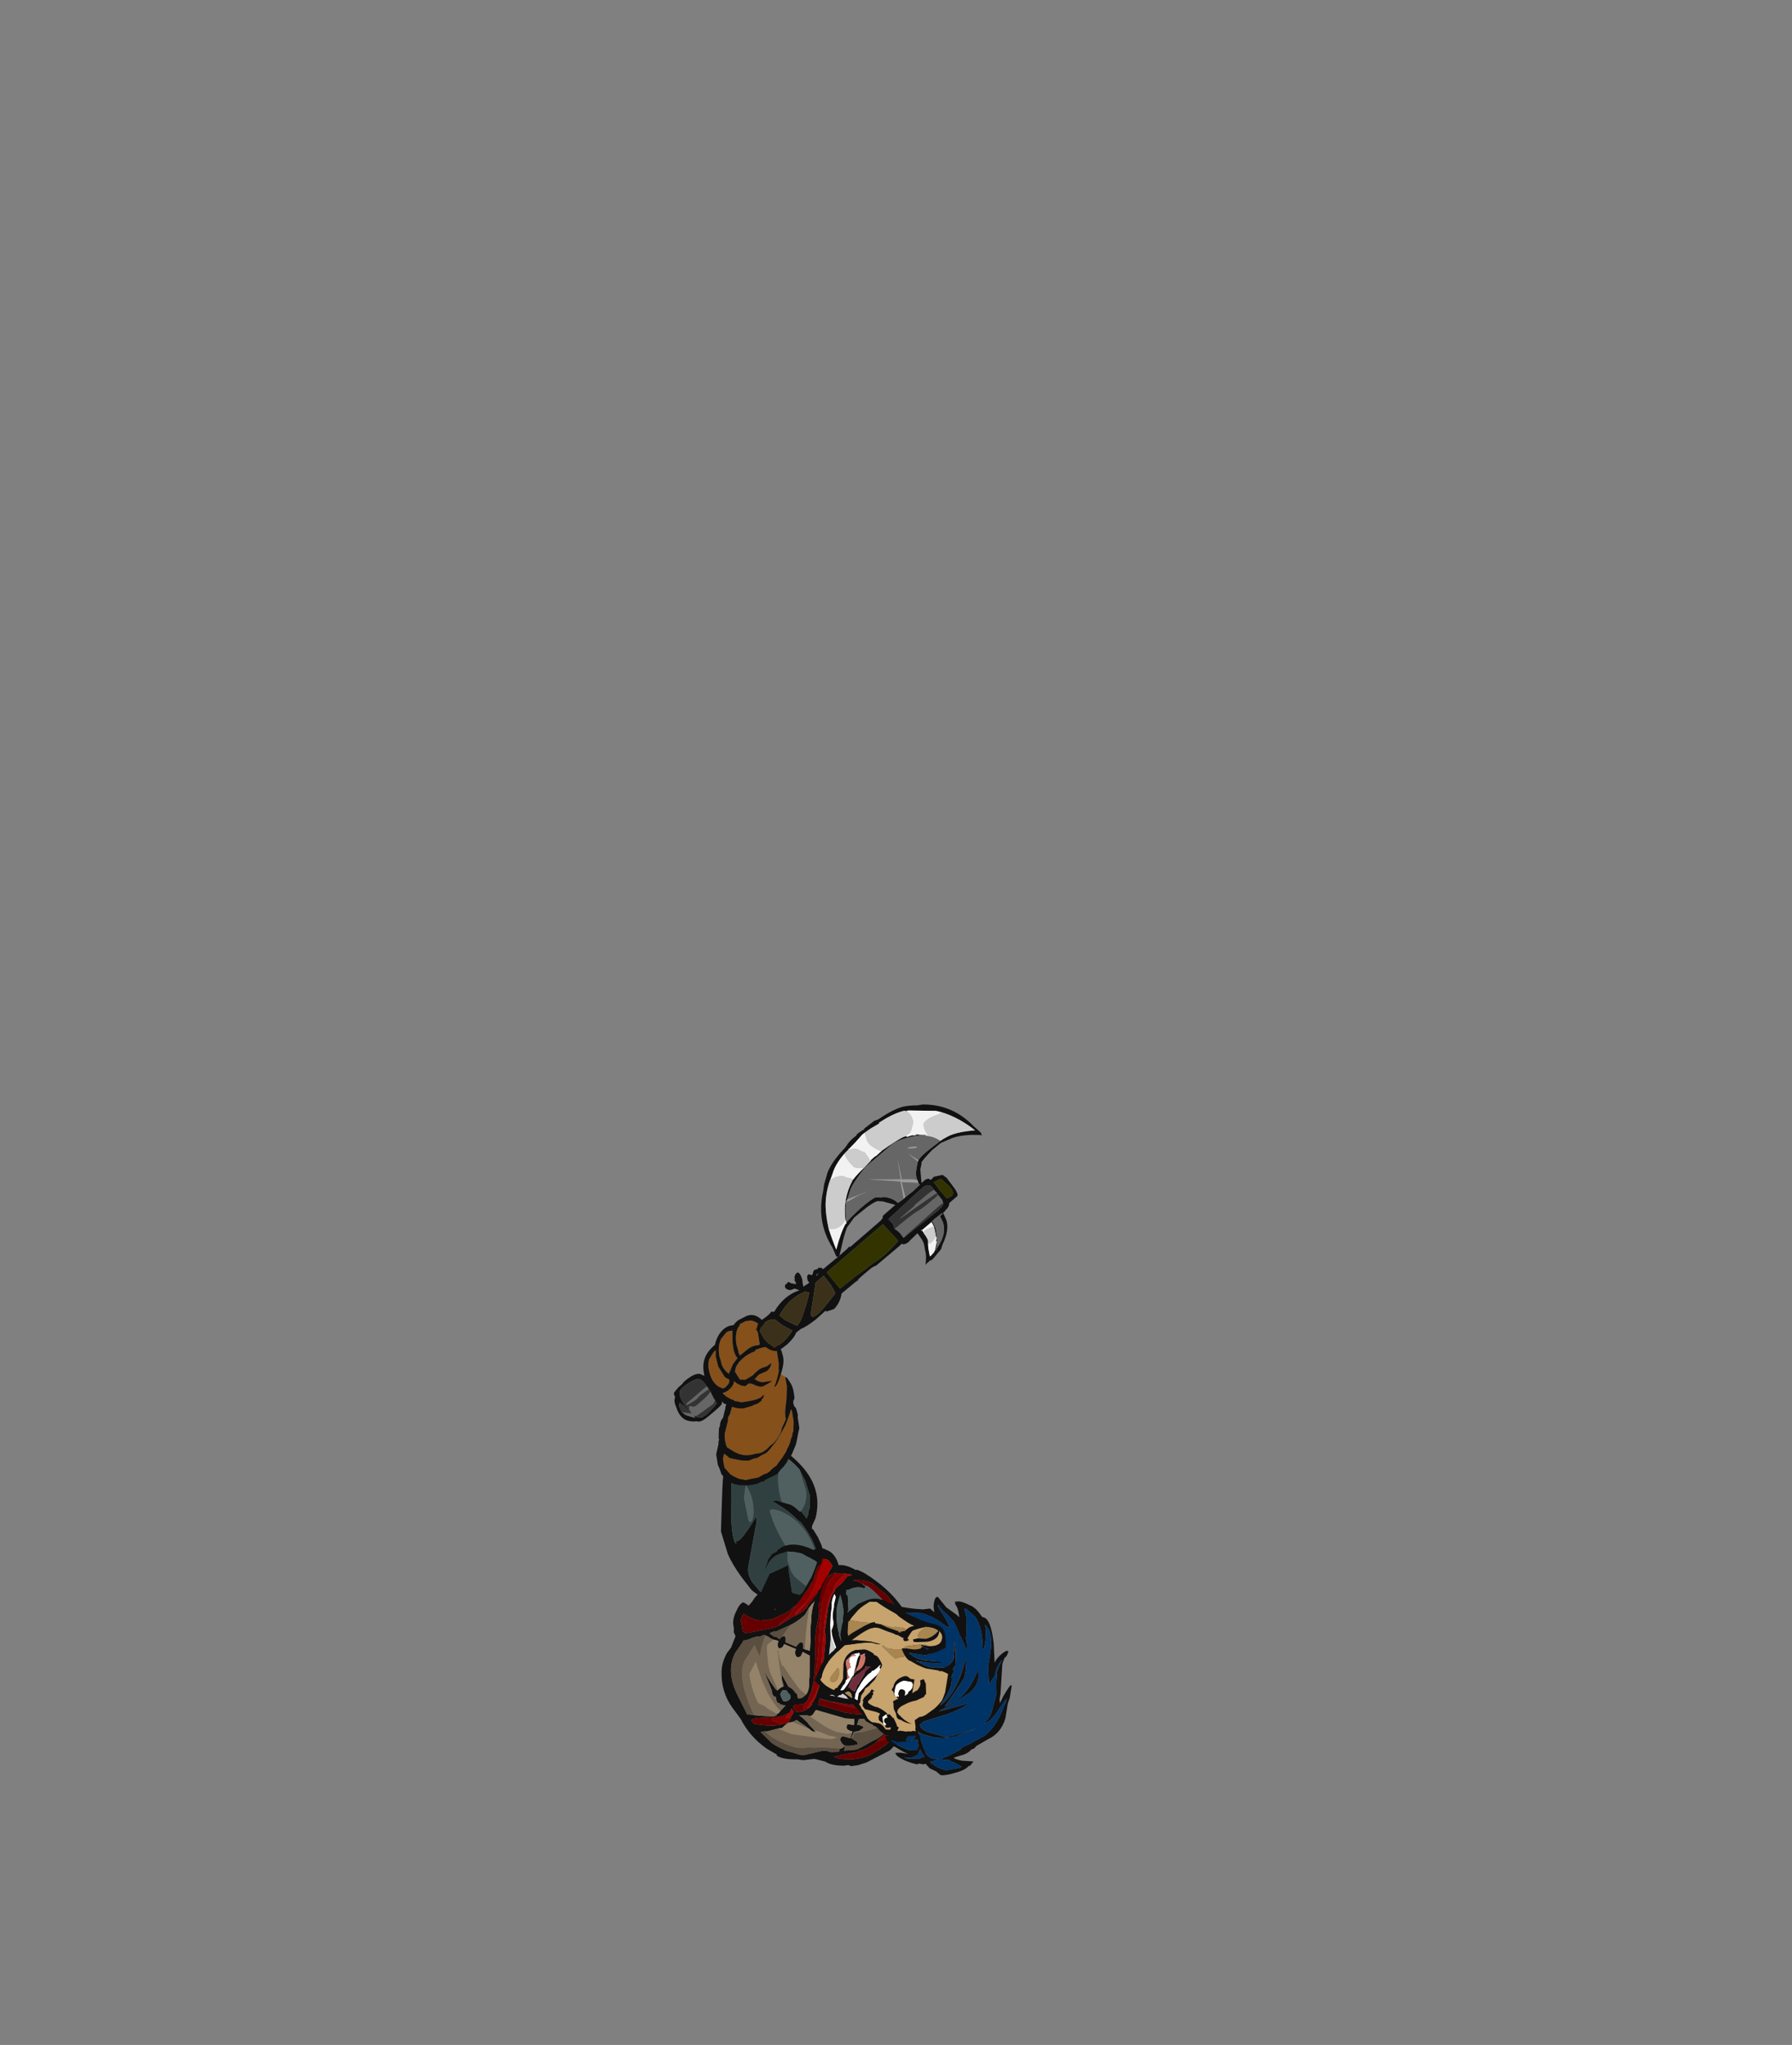 <?xml version="1.0" encoding="UTF-8" standalone="no"?>
<svg xmlns:ffdec="https://www.free-decompiler.com/flash" xmlns:xlink="http://www.w3.org/1999/xlink" ffdec:objectType="frame" height="729.7px" width="639.65px" xmlns="http://www.w3.org/2000/svg">
  <rect width="100%" height="100%" fill="#808080" stroke="none"/>
  <g transform="matrix(1.0, 0.0, 0.0, 1.0, 279.05, 601.4)">
    <use ffdec:characterId="844" ffdec:characterName="a_UArmR" height="32.55" transform="matrix(0.412, 1.345, -1.107, 0.205, 5.678, -89.837)" width="43.4" xlink:href="#sprite0"/>
    <use ffdec:characterId="818" ffdec:characterName="a_Torso2" height="71.05" transform="matrix(0.444, 0.985, -0.905, 0.418, 28.023, -62.285)" width="76.3" xlink:href="#sprite1"/>
    <use ffdec:characterId="594" ffdec:characterName="a_LArmR" height="39.9" transform="matrix(0.999, 0.031, -0.032, 1.054, -22.455, -113.787)" width="29.4" xlink:href="#sprite2"/>
    <use ffdec:characterId="776" ffdec:characterName="WholeHeadYell" height="69.65" transform="matrix(-0.161, 0.986, -0.986, -0.161, 86.433, -26.559)" width="62.65" xlink:href="#sprite3"/>
    <use ffdec:characterId="834" ffdec:characterName="a_HandFist4R" height="30.8" transform="matrix(0.894, -0.142, 0.156, 1.042, -30.434, -129.052)" width="31.85" xlink:href="#sprite11"/>
    <use ffdec:characterId="797" ffdec:characterName="WholeSword" height="79.45" transform="matrix(0.95, -0.319, 0.311, 1.002, -60.143, -171.737)" width="132.65" xlink:href="#sprite12"/>
  </g>
  <defs>
    <g id="sprite0" transform="matrix(1.0, 0.0, 0.0, 1.0, 21.35, 16.45)">
      <use ffdec:characterId="843" height="4.65" transform="matrix(7.0, 0.0, 0.0, 7.0, -21.35, -16.45)" width="6.2" xlink:href="#shape0"/>
    </g>
    <g id="shape0" transform="matrix(1.0, 0.0, 0.0, 1.0, 3.05, 2.35)">
      <path d="M2.95 0.55 L3.0 0.5 2.9 0.75 Q2.85 0.85 2.85 0.95 2.55 1.5 2.25 1.75 L1.75 2.0 Q1.2 2.25 0.8 2.3 L-0.05 2.3 -0.9 1.95 -1.5 1.7 Q-2.95 1.1 -2.95 0.55 L-3.0 0.4 Q-3.3 -1.1 -2.0 -2.0 -0.95 -2.75 0.1 -2.0 L0.35 -1.75 0.45 -1.7 0.5 -1.75 0.8 -1.85 1.1 -1.9 Q2.0 -1.9 2.8 -1.5 L3.05 -1.3 Q3.15 -1.15 3.15 -0.9 L3.1 -0.6 3.1 -0.65 3.05 -0.8 2.9 -0.95 2.85 -1.05 2.7 -1.15 2.65 -1.2 Q2.45 -1.3 2.25 -1.35 L2.2 -1.4 1.9 -1.45 1.85 -1.5 1.55 -1.55 1.4 -1.55 1.25 -1.6 1.2 -1.6 Q0.8 -1.6 0.25 -1.35 L0.15 -1.3 0.05 -1.2 -0.15 -1.05 Q-0.45 -0.8 -0.75 -0.4 L-0.8 -0.35 -0.8 -0.55 -0.7 -0.75 -0.55 -1.1 Q-0.45 -1.25 -0.3 -1.35 L-0.25 -1.4 -0.25 -1.45 Q-0.1 -1.55 0.05 -1.6 L-0.1 -1.75 -0.15 -1.75 Q-0.3 -1.9 -0.45 -1.95 -0.6 -2.0 -0.75 -2.05 L-1.3 -2.05 -1.75 -1.95 Q-2.1 -1.75 -2.4 -1.4 -2.65 -1.1 -2.8 -0.7 -2.55 0.2 -1.5 0.45 L-1.75 0.4 Q-2.5 0.45 -2.9 -0.15 -2.85 0.35 -2.4 0.6 L-2.3 0.75 Q-2.0 1.05 -1.6 1.25 -1.1 1.45 -0.65 1.6 0.0 1.85 0.4 1.85 L0.5 1.8 0.35 1.75 0.4 1.75 0.4 1.7 Q0.4 1.55 -0.05 0.95 L-0.4 0.5 -0.35 0.55 -0.2 0.6 -0.1 0.65 0.05 0.75 1.35 1.55 1.35 1.55 Q1.65 1.75 2.0 1.6 L2.35 1.4 2.45 1.3 2.45 1.35 2.5 1.25 2.8 0.85 2.9 0.7 2.95 0.6 2.95 0.55" fill="#111111" fill-rule="evenodd" stroke="none"/>
      <path d="M2.95 0.55 L2.95 0.6 2.9 0.7 2.85 0.7 Q2.6 0.75 2.25 0.75 2.05 0.75 1.8 0.7 L1.05 0.2 2.05 -0.1 2.2 -0.15 2.05 -0.15 Q2.95 -0.25 3.1 0.15 L3.1 0.2 2.95 0.55 M-2.4 -1.4 Q-2.1 -1.75 -1.75 -1.95 L-0.95 -1.95 Q-0.5 -1.85 -0.25 -1.45 L-0.25 -1.4 -0.3 -1.35 Q-0.45 -1.25 -0.55 -1.1 L-0.7 -0.75 -0.75 -0.75 Q-1.45 -0.75 -2.05 -1.15 -2.25 -1.3 -2.4 -1.4 M1.4 -1.55 L1.55 -1.55 1.85 -1.5 1.9 -1.45 2.2 -1.4 Q2.5 -1.2 2.8 -0.85 L2.95 -0.65 2.0 -0.55 Q1.7 -0.55 0.95 -0.35 0.25 -0.1 -0.35 -0.1 L-0.45 -0.1 -0.5 -0.15 Q-0.5 -0.5 -0.1 -0.95 0.45 -1.55 1.4 -1.55 M-0.25 0.95 L-1.1 0.85 -1.55 0.6 Q-1.2 0.45 -0.75 0.55 -0.35 0.65 -0.2 0.85 L-0.2 0.9 -0.25 0.95" fill="#506060" fill-rule="evenodd" stroke="none"/>
      <path d="M2.9 0.7 L2.8 0.85 2.5 1.25 2.45 1.35 2.45 1.3 2.35 1.4 2.0 1.6 Q1.65 1.75 1.35 1.55 L1.35 1.55 0.05 0.75 -0.1 0.65 -0.2 0.6 -0.35 0.55 -0.4 0.5 -0.05 0.95 Q0.4 1.55 0.4 1.7 L0.4 1.75 0.35 1.75 0.5 1.8 0.4 1.85 Q0.0 1.85 -0.65 1.6 -1.1 1.45 -1.6 1.25 -2.0 1.05 -2.3 0.75 L-2.4 0.6 Q-2.85 0.35 -2.9 -0.15 -2.5 0.45 -1.75 0.4 L-1.5 0.45 Q-2.55 0.2 -2.8 -0.7 -2.65 -1.1 -2.4 -1.4 -2.25 -1.3 -2.05 -1.15 -1.45 -0.75 -0.75 -0.75 L-0.7 -0.75 -0.8 -0.55 -0.8 -0.35 -0.75 -0.4 Q-0.45 -0.8 -0.15 -1.05 L0.05 -1.2 0.15 -1.3 0.25 -1.35 Q0.8 -1.6 1.2 -1.6 L1.25 -1.6 1.4 -1.55 Q0.45 -1.55 -0.1 -0.95 -0.5 -0.5 -0.5 -0.15 L-0.45 -0.1 -0.35 -0.1 Q0.25 -0.1 0.95 -0.35 1.7 -0.55 2.0 -0.55 L2.95 -0.65 2.8 -0.85 Q2.5 -1.2 2.2 -1.4 L2.25 -1.35 Q2.45 -1.3 2.65 -1.2 L2.7 -1.15 2.85 -1.05 2.9 -0.95 3.05 -0.8 3.1 -0.65 3.1 -0.6 3.1 0.15 Q2.95 -0.25 2.05 -0.15 L2.2 -0.15 2.05 -0.1 1.05 0.2 1.8 0.7 Q2.05 0.75 2.25 0.75 2.6 0.75 2.85 0.7 L2.9 0.7 M-1.75 -1.95 L-1.3 -2.05 -0.75 -2.05 Q-0.6 -2.0 -0.45 -1.95 -0.3 -1.9 -0.15 -1.75 L-0.1 -1.75 0.05 -1.6 Q-0.1 -1.55 -0.25 -1.45 L-0.25 -1.4 -0.25 -1.45 Q-0.5 -1.85 -0.95 -1.95 L-1.75 -1.95 M-0.25 0.95 L-0.2 0.9 -0.2 0.85 Q-0.35 0.65 -0.75 0.55 -1.2 0.45 -1.55 0.6 L-1.1 0.85 -0.25 0.95" fill="#304040" fill-rule="evenodd" stroke="none"/>
    </g>
    <g id="sprite1" transform="matrix(1.0, 0.0, 0.0, 1.0, 37.45, 35.0)">
      <use ffdec:characterId="817" height="10.15" transform="matrix(7.0, 0.0, 0.0, 7.0, -37.45, -35.0)" width="10.9" xlink:href="#shape1"/>
    </g>
    <g id="shape1" transform="matrix(1.0, 0.0, 0.0, 1.0, 5.35, 5.0)">
      <path d="M3.3 -4.0 L3.25 -4.05 2.45 -4.6 2.35 -4.6 2.8 -4.15 Q2.95 -3.9 3.05 -3.6 L3.15 -3.4 3.2 -3.1 Q3.35 -2.55 3.35 -2.05 L3.15 -1.4 2.8 -0.55 Q2.65 -0.25 2.3 0.25 L2.3 0.3 Q2.0 0.7 1.9 0.8 L1.9 0.85 1.95 0.9 2.15 1.05 2.15 1.0 Q2.35 0.75 2.9 0.05 L2.95 0.0 Q3.7 -1.1 3.7 -2.3 L3.7 -2.85 3.65 -2.95 Q3.6 -3.3 3.5 -3.6 L3.3 -4.0 M4.45 -3.3 L4.4 -3.4 4.25 -3.6 4.1 -3.85 3.8 -4.05 Q3.65 -4.15 3.4 -4.25 L3.5 -4.15 3.65 -3.85 3.65 -3.8 3.7 -3.7 3.7 -3.45 3.75 -3.45 Q3.85 -3.45 4.05 -3.25 L4.3 -2.9 4.4 -2.55 4.5 -2.35 4.5 -2.3 4.55 -2.2 4.6 -1.9 Q4.7 -1.5 4.8 -1.1 L4.85 -0.95 Q4.95 -0.7 4.95 -0.2 L4.9 0.15 4.95 0.15 4.85 0.5 4.7 1.15 4.65 1.4 4.8 1.25 Q5.3 0.5 5.3 -0.4 L5.25 -0.75 5.25 -0.85 5.2 -1.1 5.2 -1.15 5.0 -2.1 5.0 -2.15 4.95 -2.3 4.95 -2.35 Q4.85 -2.6 4.7 -2.85 L4.45 -3.3 M-5.25 -0.25 L-5.3 -0.3 -5.35 -0.6 Q-5.35 -1.3 -4.65 -1.95 L-4.6 -2.0 -4.6 -2.1 Q-4.6 -2.4 -4.35 -2.6 -4.05 -2.95 -3.45 -2.85 -3.35 -3.2 -2.9 -3.55 L-2.9 -3.6 Q-2.65 -3.9 -2.05 -4.25 -1.0 -4.9 0.15 -5.0 L1.15 -5.0 Q2.05 -5.0 2.25 -4.85 L2.45 -4.85 Q2.8 -4.8 3.0 -4.65 3.3 -4.65 3.85 -4.3 L3.95 -4.2 Q4.2 -4.1 4.35 -3.9 L4.55 -3.8 Q4.9 -3.6 5.15 -3.25 L5.1 -3.25 4.7 -3.45 5.0 -2.95 Q5.2 -2.4 5.3 -1.9 L5.3 -1.85 5.4 -1.95 5.4 -1.75 Q5.45 -1.85 5.45 -1.7 L5.4 -1.6 Q5.5 -1.4 5.5 -1.25 L5.55 0.0 5.5 0.45 5.4 0.8 5.3 0.9 5.25 1.1 Q5.0 1.7 4.7 1.9 L4.4 2.3 4.35 2.4 4.2 2.9 4.05 3.15 Q3.75 3.9 3.45 4.05 L3.45 4.0 3.0 4.35 Q2.15 4.9 1.2 4.95 L0.55 5.1 Q-0.35 5.3 -1.2 4.85 -1.6 4.65 -1.9 4.2 L-2.05 3.9 -2.45 3.45 -2.65 3.45 -2.85 3.35 Q-3.2 3.3 -3.5 2.9 -3.75 2.6 -3.75 2.4 -3.75 2.35 -3.5 2.2 L-3.6 1.95 Q-3.8 1.65 -3.85 1.3 L-4.1 1.0 -4.45 0.55 -4.45 -0.5 Q-4.25 -0.4 -3.85 -0.3 L-3.2 -0.1 -2.95 -0.4 -3.0 -0.6 -3.2 -0.9 -3.5 -1.35 Q-3.85 -1.75 -4.0 -1.9 L-4.1 -1.85 -4.35 -1.65 -4.4 -1.6 -4.65 -1.4 -4.7 -1.35 -4.9 -1.05 -5.05 -0.75 -5.1 -0.35 Q-5.15 0.2 -4.75 0.6 L-4.7 0.65 -4.8 0.6 -5.1 0.3 -5.2 0.1 -5.25 0.05 -5.25 -0.25 M1.1 -4.35 L0.95 -4.45 1.0 -4.45 Q1.5 -4.25 1.55 -4.25 L1.65 -4.3 1.65 -4.25 1.9 -4.25 1.85 -4.65 Q1.45 -4.75 1.15 -4.75 L0.2 -4.75 Q-0.95 -4.6 -1.35 -4.4 -1.65 -4.2 -2.0 -4.05 -2.1 -4.0 -2.35 -3.6 -2.35 -3.55 -2.45 -3.45 L-2.5 -3.3 -2.5 -3.2 Q-2.4 -3.4 -2.25 -3.5 L-2.2 -3.55 -2.0 -3.65 Q-1.95 -3.6 -1.95 -3.55 -2.2 -3.3 -2.2 -2.85 L-2.2 -2.75 -2.25 -2.7 -2.15 -2.65 Q-2.1 -2.6 -2.05 -2.6 L-2.0 -2.6 -2.0 -2.65 -1.3 -2.35 -1.3 -2.3 -1.1 -2.25 -0.85 -2.1 -0.75 -2.05 Q-0.4 -1.85 -0.3 -1.85 L0.1 -1.95 0.65 -2.0 Q0.9 -2.0 1.1 -1.6 L1.2 -1.3 1.25 -1.3 1.25 -1.35 1.35 -1.45 1.4 -1.5 1.55 -1.7 1.5 -1.7 1.5 -1.75 1.4 -1.85 Q1.4 -1.95 1.7 -2.2 L1.75 -2.45 1.9 -3.05 2.0 -3.5 2.0 -3.7 1.95 -3.95 1.85 -3.9 1.65 -3.85 1.15 -4.25 1.1 -4.35 M2.45 -4.1 L2.3 -4.25 2.35 -3.95 2.2 -3.35 1.95 -2.65 1.95 -2.5 1.75 -1.9 1.6 -1.5 1.6 -1.35 Q1.6 -1.25 1.75 -0.55 L1.8 -0.5 1.85 -0.8 1.9 -0.9 2.35 -1.95 2.65 -2.45 2.6 -2.6 2.6 -2.8 2.55 -3.1 2.55 -3.15 2.5 -3.65 2.5 -3.7 2.5 -4.05 2.55 -3.95 2.6 -3.6 2.65 -3.15 2.7 -3.05 2.7 -2.9 2.75 -2.8 2.85 -2.45 2.85 -2.4 2.9 -2.25 2.95 -2.0 Q2.95 -1.9 2.85 -1.85 L2.75 -1.8 Q2.45 -1.75 2.4 -1.6 L2.2 -1.3 Q2.05 -1.1 2.05 -1.05 L2.1 -0.35 2.05 0.0 1.95 0.25 1.95 0.3 2.1 0.05 2.35 -0.3 2.6 -0.7 Q3.05 -1.5 3.05 -2.0 L3.1 -2.75 Q3.1 -2.9 3.05 -3.1 L3.0 -3.2 2.9 -3.45 2.9 -3.5 2.8 -3.65 2.6 -3.95 2.45 -4.1 M1.35 -0.4 L1.3 -0.55 1.15 -0.85 1.15 -0.9 1.1 -0.9 0.95 -1.2 0.65 -1.45 Q0.5 -1.6 0.3 -1.65 -0.25 -1.8 -0.65 -1.8 L-0.75 -1.85 Q-1.0 -1.85 -1.2 -2.0 L-1.25 -2.05 Q-1.45 -2.15 -1.85 -2.25 L-2.15 -2.3 Q-1.95 -2.1 -1.7 -1.9 -1.25 -1.6 -0.65 -1.45 -0.45 -1.45 -0.5 -1.4 L0.1 -1.35 0.4 -1.3 Q0.5 -1.3 0.55 -1.25 0.65 -1.2 0.65 -1.15 L0.65 -1.1 Q0.65 -0.9 0.7 -0.65 0.85 -0.2 1.1 0.15 L1.15 0.2 1.3 0.3 1.4 0.4 Q1.5 0.25 1.5 -0.05 L1.45 -0.15 1.35 -0.4 M0.75 -0.25 L0.7 -0.3 Q0.6 -0.6 0.5 -1.05 L0.3 -1.0 Q-0.5 -1.0 -0.8 -1.15 L-0.85 -1.2 Q-1.0 -1.4 -1.25 -1.45 -1.45 -1.5 -1.75 -1.75 L-1.85 -1.8 -2.15 -2.05 -2.3 -2.05 Q-2.2 -1.9 -2.0 -1.75 L-1.8 -1.65 -1.5 -1.45 -1.05 -1.2 -0.6 -1.0 -0.4 -0.9 Q0.1 -0.6 0.8 -0.1 L0.75 -0.15 0.75 -0.25 M1.4 -0.8 L1.35 -0.95 1.45 -0.5 1.5 -0.5 1.5 -0.25 1.6 0.0 1.55 0.0 1.55 0.1 1.65 -0.3 Q1.65 -0.5 1.4 -0.8 M4.45 0.8 L4.45 0.65 4.6 0.8 4.8 0.2 4.8 -0.05 4.75 -0.75 4.75 -1.0 Q4.7 -1.4 4.5 -1.85 L4.35 -2.15 4.2 -2.4 4.15 -2.45 3.95 -2.7 3.9 -2.75 3.8 -2.9 3.85 -2.8 3.9 -2.35 3.8 -1.25 3.7 -0.9 3.65 -0.85 3.55 -0.6 3.55 -0.55 3.75 -0.35 3.8 -0.45 3.95 -0.6 4.0 -0.6 4.05 -0.35 4.05 -0.3 4.0 -0.1 4.0 -0.05 4.2 0.2 4.35 0.1 Q4.45 0.0 4.55 0.0 L4.6 0.05 Q4.55 0.3 4.5 0.45 L4.45 0.55 4.45 0.6 4.4 0.6 4.4 0.65 Q4.3 0.75 4.15 0.75 L4.05 0.75 4.0 0.7 3.95 0.6 Q3.95 0.55 4.15 0.3 L4.2 0.25 4.0 0.05 3.95 0.0 Q3.8 0.2 3.7 0.2 3.65 0.2 3.6 0.15 L3.55 0.1 3.55 0.05 3.7 -0.2 3.55 -0.3 Q3.5 -0.3 3.45 -0.35 L3.25 0.05 2.3 1.25 2.35 1.35 Q2.45 1.5 2.45 1.55 L2.45 1.65 2.4 1.7 2.4 1.75 2.35 1.75 2.35 1.8 2.3 1.9 2.2 2.15 2.35 2.05 2.7 1.9 2.75 1.9 3.15 1.75 3.25 1.75 3.1 1.9 3.0 1.95 2.75 2.1 2.45 2.3 2.35 2.35 2.35 2.6 2.3 2.8 2.35 3.05 2.4 3.2 2.35 3.4 2.25 4.0 2.2 4.1 2.15 4.3 Q2.5 4.15 2.85 4.0 3.15 3.8 3.4 3.55 L3.5 3.45 3.65 3.25 3.9 2.95 4.0 2.75 4.15 1.95 Q4.2 1.65 4.4 1.45 L4.55 1.05 4.5 1.0 4.45 1.0 4.45 0.95 4.45 0.8 M-2.95 -3.0 L-3.05 -2.75 -3.1 -2.7 -3.1 -2.6 -3.2 -2.55 -3.2 -2.2 Q-3.1 -1.8 -2.5 -1.35 L-2.4 -1.25 -2.35 -1.25 -2.1 -1.05 -1.75 -0.9 -1.65 -0.85 Q-1.0 -0.3 -0.45 -0.05 -0.1 0.1 0.25 0.3 0.65 0.5 1.0 0.75 L1.2 0.9 1.45 1.1 1.5 1.2 1.7 1.4 1.8 1.65 1.8 1.7 1.7 2.0 1.65 2.1 1.7 2.2 1.7 2.25 1.85 2.25 2.0 2.2 2.05 2.05 2.05 2.0 2.1 1.9 2.1 1.8 Q2.1 1.6 2.05 1.45 L2.0 1.35 1.95 1.3 1.75 1.0 1.3 0.55 0.9 0.25 Q0.3 -0.2 -0.65 -0.75 L-0.85 -0.8 -0.95 -0.85 -1.45 -1.2 -1.9 -1.5 -2.1 -1.7 Q-2.3 -1.85 -2.4 -2.1 -2.55 -2.2 -2.55 -2.35 L-2.6 -2.55 -2.65 -2.7 -2.8 -3.0 -2.8 -3.1 -2.75 -3.25 -2.8 -3.25 -2.85 -3.15 -2.95 -3.0 M0.65 2.3 L0.65 2.25 0.35 2.2 0.1 2.1 0.7 2.05 0.75 2.05 Q0.9 1.9 1.15 1.85 L1.25 1.8 1.45 1.85 1.5 1.7 1.5 1.6 1.45 1.4 1.4 1.3 Q1.25 1.1 1.0 1.0 L0.9 0.95 0.75 0.85 -0.15 0.4 -0.45 0.65 Q-0.35 0.75 -0.3 0.85 L-0.3 0.9 Q-0.3 1.05 -0.45 1.05 -0.6 1.05 -0.7 0.9 L-1.15 1.35 Q-1.1 1.4 -1.05 1.5 L-1.05 1.65 -1.1 1.7 Q-1.25 1.7 -1.4 1.55 L-1.55 1.75 -1.65 1.85 -1.8 1.95 -1.9 2.05 -1.95 2.1 -1.95 2.35 -2.0 2.4 -2.05 2.7 -2.05 2.75 Q-2.05 3.0 -2.1 3.15 L-2.1 3.2 -2.05 3.25 -1.75 3.8 Q-1.2 4.6 0.0 4.6 L1.15 4.55 1.15 4.5 1.3 4.25 Q1.75 3.4 1.75 3.3 L1.75 3.2 1.7 3.15 1.7 3.05 1.65 2.95 1.5 2.55 1.5 2.6 1.35 2.8 1.3 2.8 Q1.25 2.9 1.15 2.9 L0.95 2.85 Q0.9 2.95 0.75 2.95 L0.6 2.9 -0.45 2.85 Q-0.05 2.85 0.6 2.7 L0.7 2.65 0.7 2.6 Q0.65 2.5 0.65 2.4 L0.65 2.3 M1.0 2.2 L0.9 2.2 Q0.8 2.3 0.8 2.4 L0.85 2.5 Q0.9 2.6 1.0 2.6 L1.25 2.6 Q1.35 2.55 1.35 2.4 1.35 2.1 1.1 2.15 L1.0 2.2 M2.05 2.5 L2.05 2.45 1.95 2.35 1.95 2.3 1.9 2.35 1.75 2.35 Q1.85 2.45 1.9 2.55 L1.9 2.6 1.9 2.9 1.85 3.2 1.75 3.45 1.65 3.7 Q1.45 4.25 1.45 4.35 L1.45 4.5 1.6 4.45 1.65 4.45 1.7 4.4 1.9 4.05 Q2.2 3.5 2.25 3.1 L2.25 3.05 2.3 2.9 Q2.3 2.75 2.1 2.55 L2.05 2.5 M-2.7 -1.3 L-2.75 -1.35 -2.85 -1.6 -2.9 -1.6 -3.3 -2.2 -3.35 -2.25 -3.5 -2.5 -3.55 -2.55 Q-3.85 -2.5 -3.9 -2.45 L-3.95 -2.4 -4.05 -2.25 -4.1 -2.25 Q-4.0 -2.2 -3.95 -2.15 L-3.85 -2.0 -3.8 -1.85 -3.65 -1.65 -3.3 -1.35 -3.2 -1.15 -3.05 -0.95 -2.95 -0.75 -2.95 -0.7 -2.9 -0.7 -2.9 -0.65 -2.85 -0.55 -2.7 -0.3 -2.6 -0.05 -2.55 0.15 -2.5 0.3 Q-2.45 0.45 -2.45 0.75 L-2.45 1.35 -2.5 1.55 -2.5 1.6 -2.55 1.7 -2.6 1.85 -2.6 1.9 -2.7 2.1 -2.75 2.15 Q-2.95 2.4 -3.25 2.6 L-3.2 2.7 -3.0 2.9 -2.9 2.9 -2.55 3.0 -2.5 3.0 -2.4 2.95 -2.35 2.8 -2.3 2.6 -2.2 2.15 Q-2.1 1.75 -2.05 1.4 L-2.05 1.2 -2.05 1.15 -2.1 0.8 -2.1 0.75 -2.15 0.4 -2.15 0.05 Q-2.15 -0.1 -2.25 -0.4 L-2.3 -0.55 -2.35 -0.55 Q-2.4 -0.75 -2.5 -0.95 L-2.55 -1.0 -2.6 -1.15 -2.65 -1.25 -2.7 -1.3 M-0.5 0.45 L-0.45 0.45 -0.45 0.4 -0.35 0.3 Q-0.5 0.2 -0.6 0.15 L-0.75 0.05 Q-1.25 -0.15 -1.6 -0.4 L-1.8 -0.5 Q-2.2 -0.75 -2.4 -1.0 L-2.3 -0.75 -2.2 -0.55 -2.0 -0.25 Q-1.9 0.05 -1.85 0.5 L-1.85 0.6 -1.85 1.45 -1.9 1.55 -1.9 1.8 -1.8 1.75 -1.65 1.65 -1.6 1.55 -1.5 1.5 -1.45 1.45 -1.5 1.35 -1.5 1.3 -1.5 1.2 Q-1.45 1.1 -1.3 1.2 L-1.2 1.25 -0.8 0.85 -0.85 0.75 -0.9 0.6 Q-0.9 0.35 -0.6 0.55 L-0.55 0.55 -0.5 0.45 M-2.85 1.0 L-2.8 1.1 -2.8 1.05 -2.85 1.0" fill="#111111" fill-rule="evenodd" stroke="none"/>
      <path d="M-5.25 -0.25 L-5.25 0.05 -5.2 0.1 -5.1 0.3 -4.8 0.6 -4.7 0.65 -4.75 0.6 Q-5.15 0.2 -5.1 -0.35 L-5.05 -0.75 -4.85 -0.65 Q-4.75 -0.6 -4.65 -0.55 L-4.15 -0.5 Q-4.05 -0.5 -3.85 -0.55 -3.6 -0.65 -3.2 -0.9 L-3.0 -0.6 -2.95 -0.4 -3.2 -0.1 -3.85 -0.3 Q-4.25 -0.4 -4.45 -0.5 L-4.45 0.55 -4.1 1.0 Q-4.4 0.95 -4.65 0.8 -4.8 0.7 -4.9 0.6 -5.25 0.2 -5.25 -0.1 L-5.25 -0.25 M5.4 -1.95 L5.3 -1.85 5.3 -1.9 Q5.2 -2.4 5.0 -2.95 5.1 -3.0 5.25 -3.05 5.4 -2.8 5.5 -2.5 L5.5 -2.4 5.4 -1.95 M2.0 -3.5 L1.9 -3.05 1.75 -2.45 1.7 -2.2 Q1.4 -1.95 1.4 -1.85 1.35 -1.8 1.3 -1.7 L1.3 -1.55 1.35 -1.45 1.25 -1.35 1.25 -1.3 1.2 -1.3 1.1 -1.6 Q0.9 -2.0 0.65 -2.0 L0.1 -1.95 -0.3 -1.85 Q-0.4 -1.85 -0.75 -2.05 L-0.85 -2.1 -1.1 -2.25 -1.1 -2.35 -1.0 -3.1 -0.95 -4.25 Q-0.6 -4.4 -0.2 -4.45 L0.05 -4.45 0.35 -3.5 0.85 -2.15 Q1.3 -2.15 1.5 -2.65 1.65 -2.95 1.7 -3.2 1.7 -3.3 1.45 -3.8 L1.35 -3.95 1.95 -3.55 2.0 -3.5 M-2.2 -3.55 L-2.25 -3.5 -2.2 -3.55 M1.35 -0.4 L1.45 -0.15 1.5 -0.05 Q1.5 0.25 1.4 0.4 L1.3 0.3 1.15 0.2 Q1.45 0.1 1.45 -0.05 L1.35 -0.4 M-1.25 -2.05 L-1.2 -2.0 -1.35 -2.0 -1.25 -2.05 M1.4 -0.8 Q1.65 -0.5 1.65 -0.3 L1.55 0.1 1.55 0.0 1.6 0.0 1.5 -0.25 1.5 -0.5 1.45 -0.5 1.35 -0.95 1.4 -0.8 M-1.7 -1.9 L-1.7 -1.9 M-2.85 1.0 L-2.8 1.05 -2.8 1.1 -2.85 1.0" fill="#304040" fill-rule="evenodd" stroke="none"/>
      <path d="M-5.05 -0.75 L-4.9 -1.05 -4.7 -1.35 -4.65 -1.4 -4.4 -1.6 -4.35 -1.65 -4.1 -1.85 -4.0 -1.9 Q-3.85 -1.75 -3.5 -1.35 L-3.2 -0.9 Q-3.6 -0.65 -3.85 -0.55 -4.05 -0.5 -4.15 -0.5 L-4.65 -0.55 Q-4.75 -0.6 -4.85 -0.65 L-5.05 -0.75 M5.0 -2.95 L4.7 -3.45 5.1 -3.25 5.15 -3.2 5.25 -3.05 Q5.1 -3.0 5.0 -2.95 M1.1 -4.35 L1.15 -4.25 1.65 -3.85 1.85 -3.9 1.95 -3.95 2.0 -3.7 2.0 -3.5 1.95 -3.55 1.35 -3.95 1.45 -3.8 Q1.7 -3.3 1.7 -3.2 1.65 -2.95 1.5 -2.65 1.3 -2.15 0.85 -2.15 L0.35 -3.5 0.05 -4.45 0.3 -4.45 1.0 -4.35 1.1 -4.35 M1.4 -1.85 L1.5 -1.75 1.5 -1.7 1.55 -1.7 1.4 -1.5 1.35 -1.45 1.3 -1.55 1.3 -1.7 Q1.35 -1.8 1.4 -1.85 M-1.1 -2.25 L-1.3 -2.3 -1.3 -2.35 -2.0 -2.65 -2.0 -2.6 -2.05 -2.6 Q-2.1 -2.6 -2.15 -2.65 L-2.25 -2.7 -2.2 -2.75 -2.2 -2.85 Q-2.2 -3.3 -1.95 -3.55 -1.95 -3.6 -2.0 -3.65 L-2.2 -3.55 -2.15 -3.6 -2.05 -3.65 -2.05 -3.7 -2.0 -3.7 -2.0 -3.75 Q-1.7 -3.95 -1.15 -4.15 L-0.95 -4.25 -1.0 -3.1 -1.1 -2.35 -1.1 -2.25 M-1.2 -2.0 Q-1.0 -1.85 -0.75 -1.85 L-0.65 -1.8 Q-0.25 -1.8 0.3 -1.65 0.5 -1.6 0.65 -1.45 L0.95 -1.2 1.1 -0.9 1.15 -0.9 1.15 -0.85 1.3 -0.55 1.35 -0.4 1.45 -0.05 Q1.45 0.1 1.15 0.2 L1.1 0.15 Q0.85 -0.2 0.7 -0.65 0.65 -0.9 0.65 -1.1 L0.65 -1.15 Q0.65 -1.2 0.55 -1.25 0.5 -1.3 0.4 -1.3 L0.1 -1.35 -0.5 -1.4 Q-0.45 -1.45 -0.65 -1.45 -1.25 -1.6 -1.7 -1.9 -1.95 -2.1 -2.15 -2.3 L-1.85 -2.25 Q-1.45 -2.15 -1.25 -2.05 L-1.35 -2.0 -1.2 -2.0 M1.0 2.2 L1.1 2.15 Q1.35 2.1 1.35 2.4 1.35 2.55 1.25 2.6 L1.0 2.6 Q0.9 2.6 0.85 2.5 L0.8 2.4 Q0.8 2.3 0.9 2.2 L1.0 2.2 M-1.7 -1.9 L-1.7 -1.9" fill="#506060" fill-rule="evenodd" stroke="none"/>
      <path d="M3.3 -4.0 L3.5 -3.6 Q3.6 -3.3 3.65 -2.95 L3.7 -2.85 3.7 -2.3 Q3.55 -1.4 2.75 -0.25 L2.35 0.25 1.9 0.85 1.9 0.8 Q2.0 0.7 2.3 0.3 L2.3 0.25 Q2.65 -0.25 2.8 -0.55 L3.15 -1.4 3.35 -2.05 Q3.35 -2.55 3.2 -3.1 L3.15 -3.4 3.05 -3.6 Q2.95 -3.9 2.8 -4.15 L2.95 -3.95 Q3.1 -3.85 3.15 -3.6 L3.15 -3.55 3.2 -3.35 Q3.4 -2.55 3.45 -1.9 L3.5 -1.9 3.55 -2.55 3.5 -2.9 3.45 -3.5 3.35 -3.9 3.3 -4.0 M4.45 -3.3 L4.7 -2.85 Q4.85 -2.6 4.95 -2.35 L4.95 -1.65 4.85 -0.95 4.8 -1.1 Q4.7 -1.5 4.6 -1.9 L4.55 -2.2 4.5 -2.3 4.5 -2.35 4.4 -2.55 4.3 -2.9 4.05 -3.25 Q3.85 -3.45 3.75 -3.45 L3.7 -3.45 3.7 -3.7 4.05 -3.35 4.4 -2.85 4.55 -2.65 4.65 -2.4 4.75 -2.1 4.75 -1.95 4.8 -1.95 4.75 -2.05 4.7 -2.35 4.6 -2.8 4.6 -2.85 4.45 -3.3 M-2.95 -3.0 L-2.9 -2.85 -2.9 -2.8 -2.7 -2.3 -2.5 -2.1 -2.15 -1.65 -1.9 -1.45 -1.6 -1.2 -1.05 -0.85 -0.95 -0.8 Q-0.4 -0.45 0.85 0.25 L0.95 0.3 1.2 0.5 1.5 0.8 1.7 1.05 1.85 1.3 1.95 1.5 1.85 1.1 1.95 1.3 Q2.0 1.45 2.0 1.6 L2.05 1.6 2.05 1.45 Q2.1 1.6 2.1 1.8 L2.1 1.9 2.1 1.85 2.0 1.8 1.8 1.65 1.7 1.4 1.5 1.2 1.45 1.1 1.25 0.9 1.1 0.7 0.95 0.6 0.45 0.3 -0.1 -0.05 -1.25 -0.7 -1.5 -0.85 -2.05 -1.2 -2.25 -1.35 -2.3 -1.35 -2.4 -1.45 Q-2.75 -1.7 -2.85 -2.0 L-2.95 -2.1 -3.0 -2.25 -3.05 -2.35 -3.2 -2.55 -3.1 -2.6 -3.1 -2.7 -3.05 -2.75 -2.95 -3.0 M2.05 2.5 L2.1 2.55 Q2.3 2.75 2.3 2.9 L2.25 3.05 2.25 3.1 1.9 3.5 1.85 3.5 1.75 3.45 1.85 3.2 1.9 2.9 1.9 2.6 Q2.0 2.7 2.05 2.85 L2.1 2.65 2.05 2.6 2.05 2.5 M-3.8 -2.0 Q-3.2 -1.5 -2.95 -1.2 L-2.85 -1.05 -2.65 -0.8 -2.6 -0.65 -2.5 -0.5 -2.25 0.2 -2.2 0.2 -2.2 0.15 -2.55 -0.8 -2.6 -0.9 -2.7 -1.2 -2.7 -1.3 -2.65 -1.25 -2.6 -1.15 -2.55 -1.0 -2.5 -0.95 Q-2.4 -0.75 -2.35 -0.55 L-2.3 -0.55 -2.25 -0.4 Q-2.15 -0.1 -2.15 0.05 L-2.15 0.4 -2.1 0.75 -2.1 0.8 -2.05 1.15 -2.05 1.2 -2.1 1.15 -2.15 1.0 -2.2 0.75 -2.3 0.45 -2.45 0.2 -2.7 -0.3 -2.85 -0.55 -2.9 -0.65 -2.95 -0.7 -2.95 -0.75 -3.05 -0.95 -3.2 -1.15 -3.3 -1.35 Q-3.6 -1.75 -3.8 -2.0" fill="#800000" fill-rule="evenodd" stroke="none"/>
      <path d="M1.95 -2.65 L2.2 -3.35 2.35 -3.95 2.3 -4.25 2.45 -4.1 2.45 -3.95 2.5 -3.7 2.5 -3.65 2.55 -3.15 2.55 -3.1 2.6 -2.8 2.6 -2.6 2.65 -2.45 2.35 -1.95 1.9 -0.9 1.9 -2.05 1.95 -2.55 1.95 -2.65 M2.8 -3.65 L2.9 -3.5 2.9 -3.45 3.0 -3.2 3.05 -3.1 Q3.1 -2.9 3.1 -2.75 L3.05 -2.0 Q3.05 -1.5 2.6 -0.7 L2.65 -0.85 2.85 -1.85 Q2.95 -1.9 2.95 -2.0 L2.9 -2.25 2.95 -2.4 2.95 -2.45 2.9 -3.0 2.85 -3.1 2.85 -3.2 2.8 -3.65 M-0.6 -1.0 L-1.05 -1.2 -1.5 -1.45 -1.8 -1.65 -2.0 -1.75 Q-2.2 -1.9 -2.3 -2.05 L-2.15 -2.05 -1.85 -1.8 -1.75 -1.75 Q-1.45 -1.5 -1.25 -1.45 -1.0 -1.4 -0.85 -1.2 L-0.8 -1.15 Q-0.5 -1.0 0.3 -1.0 L0.5 -1.05 Q0.6 -0.6 0.7 -0.3 L0.75 -0.25 0.35 -0.8 Q0.2 -0.9 -0.1 -0.95 L-0.2 -0.95 -0.6 -1.0" fill="#ffffff" fill-rule="evenodd" stroke="none"/>
      <path d="M4.35 -2.15 L4.35 -1.95 4.3 -1.3 4.2 -0.65 Q4.15 -0.3 4.05 -0.1 L4.05 -0.05 Q4.15 0.05 4.2 0.1 L4.2 0.2 4.0 -0.05 4.0 -0.1 4.05 -0.3 4.05 -0.35 4.0 -0.6 3.95 -0.6 3.8 -0.45 3.75 -0.35 3.55 -0.55 3.55 -0.6 3.65 -0.85 3.7 -0.9 Q4.15 -1.85 4.15 -2.45 L4.2 -2.4 4.35 -2.15 M4.4 0.65 L4.4 0.75 4.45 0.8 4.45 0.95 4.45 0.9 4.25 1.3 Q4.05 1.65 3.9 2.1 L3.75 2.4 Q3.7 2.65 3.5 3.0 3.25 3.3 3.0 3.55 L2.65 3.85 2.2 4.1 2.25 4.0 2.35 3.4 2.85 2.9 3.7 1.45 3.85 1.15 3.9 0.85 3.7 1.1 3.7 1.15 3.3 1.55 3.15 1.75 2.75 1.9 2.7 1.9 2.35 2.05 2.2 2.15 2.3 1.9 2.35 1.8 2.35 1.75 2.4 1.75 2.4 1.7 2.45 1.65 2.55 1.6 3.15 1.2 3.45 0.95 3.65 0.75 3.9 0.35 3.95 0.25 4.0 0.05 4.2 0.25 4.15 0.3 Q3.95 0.55 3.95 0.6 L4.0 0.7 4.05 0.75 4.15 0.75 Q4.3 0.75 4.4 0.65 M2.35 2.6 L2.35 2.35 2.45 2.3 2.75 2.1 3.0 1.95 2.35 2.6 M1.45 1.4 L1.5 1.6 1.5 1.7 1.45 1.85 1.25 1.8 1.15 1.85 Q0.9 1.9 0.75 2.05 L0.7 2.05 0.1 2.1 0.35 2.2 0.65 2.25 0.65 2.3 Q0.35 2.25 -0.25 2.05 L-1.0 1.8 -1.0 1.75 Q-0.8 1.85 -0.3 1.9 L-0.25 1.9 -0.25 1.85 0.55 1.7 1.0 1.6 1.15 1.55 Q1.3 1.45 1.45 1.4 M0.7 2.6 L0.7 2.65 0.6 2.7 Q-0.05 2.85 -0.45 2.85 L0.6 2.9 0.75 2.95 Q0.9 2.95 0.95 2.85 L1.15 2.9 Q1.25 2.9 1.3 2.8 L1.35 2.8 1.5 2.6 1.5 2.55 1.65 2.95 1.6 2.95 Q1.2 3.1 0.6 3.15 L-0.05 3.15 -0.95 3.05 -0.55 3.6 Q0.05 3.8 0.7 3.8 L0.85 3.8 1.2 3.5 1.25 3.5 1.7 3.15 1.75 3.2 1.75 3.3 Q1.75 3.4 1.3 4.25 L1.1 4.25 Q-0.05 4.25 -0.7 3.95 -1.1 3.75 -1.25 3.5 -1.45 3.15 -1.55 3.0 L-1.7 2.75 -1.1 2.75 -1.5 2.45 -1.9 2.05 -1.8 1.95 -1.65 1.85 -1.55 1.75 -1.45 2.15 Q-1.25 2.3 -0.9 2.4 -0.45 2.6 -0.05 2.6 L0.7 2.6 M-2.2 -0.55 L-2.15 -0.55 Q-1.55 -0.1 -0.85 0.3 L-0.5 0.5 -0.5 0.45 -0.55 0.55 -0.6 0.55 Q-0.9 0.35 -0.9 0.6 L-0.85 0.75 -0.8 0.85 -1.2 1.25 -1.3 1.2 Q-1.45 1.1 -1.5 1.2 L-1.5 1.3 -1.75 0.85 -1.8 0.7 -1.85 0.6 -1.85 0.5 Q-1.9 0.05 -2.0 -0.25 L-2.2 -0.55 M-0.2 1.9 L-0.2 1.9" fill="#736551" fill-rule="evenodd" stroke="none"/>
      <path d="M3.7 -2.3 Q3.7 -1.1 2.95 0.0 L2.9 0.05 Q2.35 0.75 2.15 1.0 L2.15 1.05 1.95 0.9 1.9 0.85 2.35 0.25 2.75 -0.25 Q3.55 -1.4 3.7 -2.3 M4.95 -2.35 L4.95 -2.3 5.0 -2.15 5.0 -2.1 5.2 -1.15 5.2 -1.1 5.25 -0.85 5.25 -0.75 5.3 -0.4 Q5.3 0.5 4.8 1.25 L4.65 1.4 4.7 1.15 4.85 0.5 4.95 0.15 4.9 0.15 4.95 -0.2 Q4.95 -0.7 4.85 -0.95 L4.95 -1.65 4.95 -2.35 M-2.25 -3.5 Q-2.4 -3.4 -2.5 -3.2 L-2.5 -3.3 -2.45 -3.45 Q-2.35 -3.55 -2.35 -3.6 -2.1 -4.0 -2.0 -4.05 -1.65 -4.2 -1.35 -4.4 -0.95 -4.6 0.2 -4.75 L1.15 -4.75 Q1.45 -4.75 1.85 -4.65 L1.9 -4.25 1.65 -4.25 1.65 -4.3 1.55 -4.25 Q1.5 -4.25 1.0 -4.45 L0.95 -4.45 1.1 -4.35 1.0 -4.35 0.3 -4.45 0.05 -4.45 -0.2 -4.45 Q-0.6 -4.4 -0.95 -4.25 L-1.15 -4.15 Q-1.7 -3.95 -2.0 -3.75 L-2.0 -3.7 -2.05 -3.7 -2.05 -3.65 -2.15 -3.6 -2.2 -3.55 -2.25 -3.5 M-3.2 -2.55 L-3.05 -2.35 -3.0 -2.25 -2.95 -2.1 -2.85 -2.0 Q-2.75 -1.7 -2.4 -1.45 L-2.3 -1.35 -2.25 -1.35 -2.05 -1.2 -1.5 -0.85 -1.25 -0.7 -0.1 -0.05 0.45 0.3 0.95 0.6 1.1 0.7 1.25 0.9 1.45 1.1 1.2 0.9 1.0 0.75 Q0.65 0.5 0.25 0.3 -0.1 0.1 -0.45 -0.05 -1.0 -0.3 -1.65 -0.85 L-1.75 -0.9 -2.1 -1.05 -2.35 -1.25 -2.4 -1.25 -2.5 -1.35 Q-3.1 -1.8 -3.2 -2.2 L-3.2 -2.55 M1.8 1.65 L2.0 1.8 2.1 1.85 2.1 1.9 2.05 2.0 2.05 2.05 2.0 2.2 1.85 2.25 1.7 2.25 1.7 2.2 1.65 2.1 1.7 2.0 1.8 1.7 1.8 1.65 M2.25 3.1 Q2.2 3.5 1.9 4.05 L1.7 4.4 1.65 4.45 1.6 4.45 1.45 4.5 1.45 4.35 Q1.45 4.25 1.65 3.7 L1.75 3.45 1.85 3.5 1.9 3.5 2.25 3.1 M-4.05 -2.25 L-3.85 -2.1 -3.8 -2.0 Q-3.6 -1.75 -3.3 -1.35 L-3.65 -1.65 -3.8 -1.85 -3.85 -2.0 -3.95 -2.15 Q-4.0 -2.2 -4.1 -2.25 L-4.05 -2.25 M-2.05 1.2 L-2.05 1.4 Q-2.1 1.75 -2.2 2.15 L-2.3 2.6 -2.35 2.8 -2.4 2.95 -2.5 3.0 -2.55 3.0 -2.9 2.9 -3.0 2.9 -3.2 2.7 -3.25 2.6 Q-2.95 2.4 -2.75 2.15 L-2.7 2.1 -2.6 1.9 -2.6 1.85 -2.55 1.7 -2.5 1.6 -2.5 1.55 -2.45 1.35 -2.45 0.75 Q-2.45 0.45 -2.5 0.3 L-2.55 0.15 -2.6 -0.05 -2.7 -0.3 -2.45 0.2 -2.3 0.45 -2.2 0.75 -2.15 1.0 -2.1 1.15 -2.05 1.2 M-2.9 -0.65 L-2.9 -0.7 -2.95 -0.7 -2.9 -0.65" fill="#660000" fill-rule="evenodd" stroke="none"/>
      <path d="M1.95 -2.65 L1.95 -2.55 1.9 -2.05 1.9 -0.9 1.85 -0.8 1.8 -0.5 1.75 -0.55 Q1.6 -1.25 1.6 -1.35 L1.6 -1.5 1.75 -1.9 1.95 -2.5 1.95 -2.65 M2.5 -3.7 L2.45 -3.95 2.45 -4.1 2.6 -3.95 2.8 -3.65 2.85 -3.2 2.85 -3.1 2.9 -3.0 2.95 -2.45 2.95 -2.4 2.9 -2.25 2.85 -2.4 2.85 -2.45 2.75 -2.8 2.7 -2.9 2.7 -3.05 2.65 -3.15 2.6 -3.6 2.55 -3.95 2.5 -4.05 2.5 -3.7 M2.6 -0.7 L2.35 -0.3 2.1 0.05 1.95 0.3 1.95 0.25 2.05 0.0 2.1 -0.35 2.05 -1.05 Q2.05 -1.1 2.2 -1.3 L2.4 -1.6 Q2.45 -1.75 2.75 -1.8 L2.85 -1.85 2.65 -0.85 2.6 -0.7 M-0.6 -1.0 L-0.2 -0.95 -0.1 -0.95 Q0.2 -0.9 0.35 -0.8 L0.75 -0.25 0.75 -0.15 0.8 -0.1 Q0.1 -0.6 -0.4 -0.9 L-0.6 -1.0" fill="#cccccc" fill-rule="evenodd" stroke="none"/>
      <path d="M2.8 -4.15 L2.35 -4.6 2.45 -4.6 3.25 -4.05 3.3 -4.0 3.35 -3.9 3.45 -3.5 3.5 -2.9 3.55 -2.55 3.5 -1.9 3.45 -1.9 Q3.4 -2.55 3.2 -3.35 L3.15 -3.55 3.15 -3.6 Q3.1 -3.85 2.95 -3.95 L2.8 -4.15 M3.7 -3.7 L3.65 -3.8 3.65 -3.85 3.5 -4.15 3.4 -4.25 Q3.65 -4.15 3.8 -4.05 L4.1 -3.85 4.25 -3.6 4.4 -3.4 4.45 -3.3 4.6 -2.85 4.6 -2.8 4.7 -2.35 4.75 -2.05 4.8 -1.95 4.75 -1.95 4.75 -2.1 4.65 -2.4 4.55 -2.65 4.4 -2.85 4.05 -3.35 3.7 -3.7 M2.05 1.45 L2.05 1.6 2.0 1.6 Q2.0 1.45 1.95 1.3 L1.85 1.1 1.95 1.5 1.85 1.3 1.7 1.05 1.5 0.8 1.2 0.5 0.95 0.3 0.85 0.25 Q-0.4 -0.45 -0.95 -0.8 L-1.05 -0.85 -1.6 -1.2 -1.9 -1.45 -2.15 -1.65 -2.5 -2.1 -2.7 -2.3 -2.9 -2.8 -2.9 -2.85 -2.95 -3.0 -2.85 -3.15 -2.8 -3.25 -2.75 -3.25 -2.8 -3.1 -2.8 -3.0 -2.65 -2.7 -2.6 -2.55 -2.55 -2.35 Q-2.55 -2.2 -2.4 -2.1 -2.3 -1.85 -2.1 -1.7 L-1.9 -1.5 -1.45 -1.2 -0.95 -0.85 -0.85 -0.8 -0.65 -0.75 Q0.3 -0.2 0.9 0.25 L1.3 0.55 1.75 1.0 1.95 1.3 2.0 1.35 2.05 1.45 M1.9 2.6 L1.9 2.55 Q1.85 2.45 1.75 2.35 L1.9 2.35 1.95 2.3 1.95 2.35 2.05 2.45 2.05 2.5 2.05 2.6 2.1 2.65 2.05 2.85 Q2.0 2.7 1.9 2.6 M-4.05 -2.25 L-3.95 -2.4 -3.9 -2.45 Q-3.85 -2.5 -3.55 -2.55 L-3.5 -2.5 -3.35 -2.25 -3.3 -2.2 -2.9 -1.6 -2.85 -1.6 -2.75 -1.35 -2.7 -1.3 -2.7 -1.2 -2.6 -0.9 -2.55 -0.8 -2.2 0.15 -2.2 0.2 -2.25 0.2 -2.5 -0.5 -2.6 -0.65 -2.65 -0.8 -2.85 -1.05 -2.95 -1.2 Q-3.2 -1.5 -3.8 -2.0 L-3.85 -2.1 -4.05 -2.25" fill="#a30000" fill-rule="evenodd" stroke="none"/>
      <path d="M4.35 -2.15 L4.5 -1.85 Q4.7 -1.4 4.75 -1.0 L4.75 -0.75 4.8 -0.05 4.8 0.2 4.6 0.8 4.45 0.65 4.45 0.8 4.4 0.75 4.4 0.65 4.4 0.6 4.45 0.6 4.45 0.55 4.5 0.45 Q4.55 0.3 4.6 0.05 L4.55 0.0 Q4.45 0.0 4.35 0.1 L4.2 0.2 4.2 0.1 Q4.15 0.05 4.05 -0.05 L4.05 -0.1 Q4.15 -0.3 4.2 -0.65 L4.3 -1.3 4.35 -1.95 4.35 -2.15 M4.45 0.95 L4.45 1.0 4.5 1.0 4.55 1.05 4.4 1.45 Q4.2 1.65 4.15 1.95 L4.0 2.75 3.9 2.95 3.65 3.25 3.5 3.45 3.4 3.55 Q3.15 3.8 2.85 4.0 2.5 4.15 2.15 4.3 L2.2 4.1 2.65 3.85 3.0 3.55 Q3.25 3.3 3.5 3.0 3.7 2.65 3.75 2.4 L3.9 2.1 Q4.05 1.65 4.25 1.3 L4.45 0.9 4.45 0.95 M1.3 4.25 L1.15 4.5 1.15 4.55 0.0 4.6 Q-1.2 4.6 -1.75 3.8 L-2.05 3.25 -2.1 3.2 -2.1 3.15 Q-2.05 3.0 -2.05 2.75 L-2.05 2.7 -2.0 2.4 -1.95 2.35 -1.95 2.1 -1.9 2.05 -1.5 2.45 -1.1 2.75 -1.7 2.75 -1.55 3.0 Q-1.45 3.15 -1.25 3.5 -1.1 3.75 -0.7 3.95 -0.05 4.25 1.1 4.25 L1.3 4.25 M-1.5 1.3 L-1.5 1.35 -1.45 1.45 -1.5 1.5 -1.6 1.55 -1.65 1.65 -1.8 1.75 -1.9 1.8 -1.9 1.55 -1.85 1.45 -1.85 0.6 -1.8 0.7 -1.75 0.85 -1.5 1.3" fill="#594e3f" fill-rule="evenodd" stroke="none"/>
      <path d="M2.35 3.4 L2.4 3.2 2.35 3.05 2.3 2.8 2.35 2.6 3.0 1.95 3.1 1.9 3.25 1.75 3.15 1.75 3.3 1.55 3.7 1.15 3.7 1.1 3.9 0.85 3.85 1.15 3.7 1.45 2.85 2.9 2.35 3.4 M2.45 1.65 L2.45 1.55 Q2.45 1.5 2.35 1.35 L2.3 1.25 3.25 0.05 3.45 -0.35 Q3.5 -0.3 3.55 -0.3 L3.7 -0.2 3.55 0.05 3.55 0.1 3.6 0.15 Q3.65 0.2 3.7 0.2 3.8 0.2 3.95 0.0 L4.0 0.05 3.95 0.25 3.9 0.35 3.65 0.75 3.45 0.95 3.15 1.2 2.55 1.6 2.45 1.65 M3.7 -0.9 L3.8 -1.25 3.9 -2.35 3.85 -2.8 3.8 -2.9 3.9 -2.75 3.95 -2.7 4.15 -2.45 Q4.15 -1.85 3.7 -0.9 M0.65 2.3 L0.65 2.4 Q0.65 2.5 0.7 2.6 L-0.05 2.6 Q-0.45 2.6 -0.9 2.4 -1.25 2.3 -1.45 2.15 L-1.55 1.75 -1.4 1.55 Q-1.25 1.7 -1.1 1.7 L-1.05 1.65 -1.05 1.5 Q-1.1 1.4 -1.15 1.35 L-0.7 0.9 Q-0.6 1.05 -0.45 1.05 -0.3 1.05 -0.3 0.9 L-0.3 0.85 Q-0.35 0.75 -0.45 0.65 L-0.15 0.4 0.75 0.85 0.9 0.95 1.0 1.0 Q1.25 1.1 1.4 1.3 L1.45 1.4 Q1.3 1.45 1.15 1.55 L1.0 1.6 0.55 1.7 -0.25 1.85 -0.25 1.9 -0.3 1.9 Q-0.8 1.85 -1.0 1.75 L-1.0 1.8 -0.25 2.05 Q0.35 2.25 0.65 2.3 M1.65 2.95 L1.7 3.05 1.7 3.15 1.25 3.5 1.2 3.5 0.85 3.8 0.7 3.8 Q0.05 3.8 -0.55 3.6 L-0.95 3.05 -0.05 3.15 0.6 3.15 Q1.2 3.1 1.6 2.95 L1.65 2.95 M-2.2 -0.55 L-2.3 -0.75 -2.4 -1.0 Q-2.2 -0.75 -1.8 -0.5 L-1.6 -0.4 Q-1.25 -0.15 -0.75 0.05 L-0.6 0.15 Q-0.5 0.2 -0.35 0.3 L-0.45 0.4 -0.45 0.45 -0.5 0.45 -0.5 0.5 -0.85 0.3 Q-1.55 -0.1 -2.15 -0.55 L-2.2 -0.55 M-0.2 1.9 L-0.2 1.9" fill="#948269" fill-rule="evenodd" stroke="none"/>
    </g>
    <g id="sprite2" transform="matrix(1.0, 0.0, 0.0, 1.0, 14.7, 19.95)">
      <use ffdec:characterId="593" height="5.7" transform="matrix(7.0, 0.0, 0.0, 7.0, -14.7, -19.95)" width="4.2" xlink:href="#shape2"/>
    </g>
    <g id="shape2" transform="matrix(1.0, 0.0, 0.0, 1.0, 2.1, 2.85)">
      <path d="M-1.3 -2.25 L-1.25 -2.3 -1.05 -2.45 -0.75 -2.65 -0.3 -2.8 -0.15 -2.8 0.05 -2.85 0.2 -2.85 0.35 -2.8 0.5 -2.8 0.7 -2.75 0.95 -2.65 1.1 -2.55 1.3 -2.45 1.4 -2.0 Q1.4 -1.85 1.4 -1.65 L1.4 -1.4 1.35 -0.8 Q1.35 -0.55 1.4 -0.4 L1.2 0.05 Q1.2 0.25 0.95 0.6 0.8 0.8 0.65 0.9 0.3 1.3 -0.05 1.3 L-0.2 1.35 -0.45 1.4 -0.7 1.4 -0.95 1.35 -1.2 1.25 -1.45 1.1 -1.55 1.05 -1.6 0.95 Q-1.7 0.7 -1.7 0.4 L-1.55 -0.25 -1.55 -0.4 -1.45 -0.6 -1.3 -1.2 -1.25 -1.5 -1.2 -1.75 -1.3 -2.25 M1.8 -0.05 L1.8 0.15 1.75 0.3 1.75 0.4 1.7 0.5 1.65 0.7 1.6 0.85 1.5 1.05 1.45 1.2 1.25 1.5 1.1 1.7 1.0 1.85 0.8 2.0 0.65 2.15 0.5 2.25 0.35 2.3 0.1 2.45 -0.1 2.5 -0.35 2.55 -0.55 2.6 -0.9 2.55 -1.15 2.45 -1.35 2.35 -1.65 2.05 -1.7 1.85 -1.75 1.6 -1.7 1.35 -1.4 1.55 -0.8 1.65 -0.45 1.65 -0.2 1.55 0.0 1.5 0.25 1.35 0.45 1.25 0.6 1.1 0.75 0.9 0.85 0.8 Q1.1 0.45 1.4 -0.15 1.55 -0.55 1.65 -0.9 L1.7 -0.8 1.8 -0.3 1.8 -0.05" fill="#86501a" fill-rule="evenodd" stroke="none"/>
      <path d="M-1.3 -2.25 L-1.2 -1.75 -1.25 -1.5 -1.3 -1.2 -1.45 -0.6 -1.55 -0.4 -1.55 -0.25 -1.7 0.4 Q-1.7 0.7 -1.6 0.95 L-1.55 1.05 -1.45 1.1 -1.2 1.25 -0.95 1.35 -0.7 1.4 -0.45 1.4 -0.2 1.35 -0.05 1.3 Q0.3 1.3 0.65 0.9 0.8 0.8 0.95 0.6 1.2 0.25 1.2 0.05 L1.4 -0.4 Q1.35 -0.55 1.35 -0.8 L1.4 -1.4 1.4 -1.65 Q1.4 -1.85 1.4 -2.0 L1.3 -2.45 1.4 -2.4 1.55 -2.2 Q1.7 -2.0 1.75 -1.75 L1.8 -1.5 1.8 -1.4 1.75 -1.3 1.75 -1.2 1.8 -1.05 1.9 -0.95 2.0 -0.65 2.0 -0.5 2.1 0.0 2.05 0.25 2.0 0.55 1.95 0.8 1.75 1.3 1.6 1.5 1.5 1.7 1.35 1.9 1.2 2.05 1.05 2.25 0.85 2.35 Q0.75 2.4 0.65 2.45 L0.45 2.55 Q0.4 2.65 0.25 2.65 L0.05 2.75 -0.15 2.8 -0.4 2.85 -0.9 2.85 -1.15 2.8 Q-1.3 2.75 -1.4 2.7 L-1.6 2.55 -1.8 2.35 -1.9 2.1 -2.0 1.9 -2.1 1.4 -2.0 0.9 Q-2.0 0.85 -2.0 0.75 -1.95 0.7 -2.0 0.6 L-2.0 0.15 -1.95 0.0 -1.95 -0.1 -1.9 -0.25 -1.8 -0.4 -1.75 -0.65 Q-1.7 -0.8 -1.7 -0.9 L-1.65 -1.1 -1.65 -1.3 -1.6 -1.55 -1.5 -1.8 -1.4 -2.1 -1.3 -2.25 M1.8 -0.05 L1.8 -0.3 1.7 -0.8 1.65 -0.9 Q1.55 -0.55 1.4 -0.15 1.1 0.45 0.85 0.8 L0.75 0.9 0.6 1.1 0.45 1.25 0.25 1.35 0.0 1.5 -0.2 1.55 -0.45 1.65 -0.8 1.65 -1.4 1.55 -1.7 1.35 -1.75 1.6 -1.7 1.85 -1.65 2.05 -1.35 2.35 -1.15 2.45 -0.9 2.55 -0.55 2.6 -0.35 2.55 -0.1 2.5 0.1 2.45 0.35 2.3 0.5 2.25 0.65 2.15 0.8 2.0 1.0 1.85 1.1 1.7 1.25 1.5 1.45 1.2 1.5 1.05 1.6 0.85 1.65 0.7 1.7 0.5 1.75 0.4 1.75 0.3 1.8 0.15 1.8 -0.05" fill="#111111" fill-rule="evenodd" stroke="none"/>
    </g>
    <g id="sprite3" transform="matrix(1.0, 0.0, 0.0, 1.0, 29.75, 29.75)">
      <use ffdec:characterId="775" ffdec:characterName="a_HeadYell" height="69.65" transform="matrix(1.0, 0.0, 0.0, 1.0, -29.75, -29.75)" width="62.65" xlink:href="#sprite4"/>
    </g>
    <g id="sprite4" transform="matrix(1.0, 0.0, 0.0, 1.0, 29.75, 29.75)">
      <use ffdec:characterId="174" ffdec:characterName="a_HatBack" height="28.35" transform="matrix(1.0, 0.0, 0.0, 1.0, -7.35, -1.75)" width="28.7" xlink:href="#sprite5"/>
      <use ffdec:characterId="752" ffdec:characterName="a_MouthYell" height="51.8" id="am_Mouth" transform="matrix(1.0, 0.0, 0.0, 1.0, -25.55, -11.9)" width="43.05" xlink:href="#sprite6"/>
      <use ffdec:characterId="754" ffdec:characterName="a_FaceMad" height="33.25" id="am_Face" transform="matrix(1.0, 0.0, 0.0, 1.0, -4.2, -10.85)" width="26.25" xlink:href="#sprite8"/>
      <use ffdec:characterId="182" ffdec:characterName="a_Hair" height="48.3" id="am_Hair" transform="matrix(1.0, 0.0, 0.0, 1.0, -29.75, -29.75)" width="62.65" xlink:href="#sprite9"/>
      <use ffdec:characterId="184" ffdec:characterName="a_Hat" height="56.35" transform="matrix(1.0, 0.0, 0.0, 1.0, -22.4, -29.75)" width="54.95" xlink:href="#sprite10"/>
    </g>
    <g id="sprite5" transform="matrix(1.0, 0.0, 0.0, 1.0, 7.35, 1.75)">
      <use ffdec:characterId="173" height="4.05" transform="matrix(7.0, 0.0, 0.0, 7.0, -7.35, -1.75)" width="4.1" xlink:href="#shape3"/>
    </g>
    <g id="shape3" transform="matrix(1.0, 0.0, 0.0, 1.0, 1.05, 0.25)">
      <path d="M3.0 3.2 Q2.7 3.6 1.55 3.8 L-0.15 3.8 Q-0.85 3.4 -1.0 2.65 -1.05 2.4 -1.05 1.35 -1.05 0.4 -0.4 0.0 0.15 -0.35 1.0 -0.15 1.85 0.05 2.4 0.75 3.05 1.5 3.05 2.55 3.05 3.1 3.0 3.2" fill="#342912" fill-opacity="0.0" fill-rule="evenodd" stroke="none"/>
    </g>
    <g id="sprite6" transform="matrix(1.0, 0.0, 0.0, 1.0, 25.55, 11.9)">
      <use ffdec:characterId="35" height="0.2" transform="matrix(7.0, 0.0, 0.0, 7.0, 13.3, 22.75)" width="0.15" xlink:href="#shape4"/>
      <use ffdec:characterId="30" height="51.8" transform="matrix(1.0, 0.0, 0.0, 1.0, -25.55, -11.9)" width="43.05" xlink:href="#sprite7"/>
    </g>
    <g id="shape4" transform="matrix(1.0, 0.0, 0.0, 1.0, -1.9, -3.25)">
      <path d="M1.95 3.45 L1.9 3.4 1.9 3.35 1.95 3.3 2.05 3.3 2.05 3.35 1.95 3.45" fill="#111111" fill-rule="evenodd" stroke="none"/>
    </g>
    <g id="sprite7" transform="matrix(1.0, 0.0, 0.0, 1.0, 25.55, 11.9)">
      <use ffdec:characterId="29" height="7.4" transform="matrix(7.0, 0.0, 0.0, 7.0, -25.55, -11.9)" width="6.15" xlink:href="#shape5"/>
    </g>
    <g id="shape5" transform="matrix(1.0, 0.0, 0.0, 1.0, 3.65, 1.7)">
      <path d="M-2.05 -1.25 L-1.85 -1.25 -1.45 -1.4 -1.1 -1.6 Q-0.5 -1.75 0.2 -1.6 L0.5 -1.45 0.75 -1.3 1.1 -1.05 Q1.6 -0.65 1.8 -0.05 2.0 0.5 2.35 1.05 L2.5 1.1 2.4 1.7 2.35 1.9 2.45 1.9 2.4 2.1 Q2.4 2.35 2.35 2.55 2.25 2.85 2.15 3.0 L2.05 3.1 1.9 3.2 1.8 3.3 1.7 3.25 1.35 3.25 1.25 3.2 Q1.2 3.2 1.15 3.15 L0.95 3.1 0.8 2.95 0.45 2.7 Q-0.1 2.5 -0.35 2.45 L-0.45 2.5 Q-0.6 2.6 -0.7 2.7 -0.8 2.8 -0.8 2.95 L-0.85 2.95 Q-1.0 3.25 -1.0 3.45 L-0.9 3.9 Q-0.65 4.4 -0.1 4.4 L0.6 4.3 Q0.8 4.3 1.1 4.5 L1.15 4.5 Q1.2 4.65 1.3 4.65 1.3 4.75 1.15 5.1 0.95 5.45 0.85 5.45 L0.8 5.4 0.75 5.4 Q0.1 5.4 -0.6 4.85 L-1.05 4.5 -1.25 3.85 Q-1.4 3.35 -1.4 3.1 -1.35 2.85 -1.4 2.7 L-1.45 3.25 -1.4 3.95 -1.35 4.2 -1.6 3.95 Q-1.95 3.6 -2.1 3.35 -2.2 3.15 -2.2 3.0 L-2.2 2.9 -2.1 2.45 -2.05 2.15 -2.0 2.0 -2.0 1.9 Q-1.9 1.65 -1.9 1.6 L-1.9 1.55 -1.85 1.6 Q-1.75 1.55 -1.75 1.5 L-1.8 1.45 -1.75 1.45 -1.85 1.3 -1.9 1.4 Q-2.2 1.3 -2.35 1.2 L-2.5 0.9 -2.65 0.55 Q-2.35 0.9 -2.15 0.9 L-2.0 0.85 -1.9 1.1 -1.8 1.05 -1.8 0.9 Q-1.9 0.35 -1.95 0.25 -2.15 -0.2 -2.55 -0.15 L-2.5 -0.2 Q-2.35 -0.4 -2.15 -0.35 -1.8 -0.35 -1.7 0.2 L-1.75 0.45 Q-1.75 0.6 -1.5 1.4 L-1.3 1.6 -1.3 1.7 -1.25 2.0 -1.25 2.35 -1.35 2.55 -1.35 2.6 -1.3 2.6 -1.1 2.3 -0.95 2.1 -0.8 1.85 Q-0.95 1.45 -1.1 1.15 L-1.1 1.0 -1.2 0.35 -1.25 0.15 Q-0.7 -0.6 -0.75 -0.75 L-0.8 -0.85 -1.1 -0.9 -1.2 -0.65 -1.25 -0.8 -1.3 -0.75 Q-1.3 -0.85 -1.4 -0.95 L-1.45 -0.8 -1.5 -0.95 -1.55 -1.0 -1.6 -1.0 -1.65 -0.85 -1.8 -0.75 -1.75 -0.95 Q-1.85 -0.95 -1.9 -0.9 L-1.95 -0.95 -1.95 -1.05 -2.15 -0.95 -2.05 -1.25 M0.15 4.7 Q0.15 4.65 0.4 4.8 0.65 4.95 0.75 4.95 L0.85 4.95 0.9 4.85 Q0.9 4.6 0.55 4.55 0.15 4.5 0.15 4.7 M-2.65 0.5 L-2.65 0.55 -2.65 0.5 M-2.3 4.45 L-2.35 4.45 -2.55 4.35 -2.95 4.1 Q-3.2 3.9 -3.4 3.65 L-3.45 3.6 -3.5 3.25 -3.3 2.8 -3.2 2.55 -3.05 2.15 -2.95 2.0 Q-2.65 1.4 -2.6 1.15 -2.5 1.4 -2.35 1.5 L-2.4 1.7 -2.4 2.1 -2.35 2.15 Q-2.35 2.5 -2.4 2.85 L-2.4 3.15 -2.45 3.15 -2.45 3.2 -2.4 3.35 -2.35 3.8 -2.35 4.35 -2.3 4.45 M-2.2 1.85 L-2.15 1.75 -2.15 1.9 -2.2 1.9 -2.2 1.85" fill="#c7a36d" fill-rule="evenodd" stroke="none"/>
      <path d="M-1.7 0.2 Q-1.8 -0.35 -2.15 -0.35 -2.35 -0.4 -2.5 -0.2 L-2.55 -0.15 Q-2.15 -0.2 -1.95 0.25 -1.9 0.35 -1.8 0.9 L-1.8 1.05 -1.9 1.1 -2.0 0.85 -2.05 0.45 Q-2.2 0.1 -2.55 -0.1 -2.65 0.1 -2.65 0.3 L-2.65 0.5 -2.65 0.55 -2.5 0.9 -2.35 1.2 Q-2.2 1.3 -1.9 1.4 L-1.85 1.3 -1.75 1.45 -1.8 1.45 -1.75 1.5 Q-1.75 1.55 -1.85 1.6 L-1.9 1.55 -1.9 1.6 Q-1.9 1.65 -2.0 1.9 L-2.0 2.0 -2.05 2.15 -2.1 2.45 -2.2 2.9 -2.2 3.0 Q-2.2 3.15 -2.1 3.35 -1.95 3.6 -1.6 3.95 L-1.35 4.2 -1.4 3.95 -1.45 3.25 -1.4 2.7 Q-1.35 2.85 -1.4 3.1 -1.4 3.35 -1.25 3.85 L-1.05 4.5 -0.6 4.85 Q0.1 5.4 0.75 5.4 L0.8 5.4 0.85 5.45 Q0.95 5.45 1.15 5.1 1.3 4.75 1.3 4.65 1.2 4.65 1.15 4.5 L1.1 4.5 Q0.8 4.3 0.6 4.3 L-0.1 4.4 Q-0.65 4.4 -0.9 3.9 L-1.0 3.45 Q-1.0 3.25 -0.85 2.95 L-0.8 2.95 Q-0.8 2.8 -0.7 2.7 -0.6 2.6 -0.45 2.5 L-0.35 2.45 Q-0.1 2.5 0.45 2.7 L0.8 2.95 0.95 3.1 1.15 3.15 Q1.2 3.2 1.25 3.2 L1.35 3.25 1.7 3.25 1.8 3.3 1.9 3.2 2.05 3.1 2.15 3.0 Q2.25 2.95 2.25 3.05 L2.2 3.15 2.15 3.2 1.6 3.9 1.5 4.0 1.4 4.2 1.5 4.3 1.5 4.35 1.65 4.5 1.6 4.55 1.3 5.25 1.0 5.7 0.95 5.7 Q0.75 5.7 0.5 5.6 -0.15 5.5 -0.7 5.0 L-1.25 4.7 -1.55 4.8 -2.05 4.8 -2.4 4.75 -2.55 4.7 -2.8 4.55 -3.25 4.15 -3.5 3.75 Q-3.7 3.4 -3.65 3.05 L-3.65 2.9 -3.6 2.75 -3.2 1.95 -3.15 1.75 -3.0 0.95 -2.95 0.7 -2.9 0.15 -2.85 -0.25 -2.75 -0.6 Q-2.7 -0.9 -2.55 -1.25 L-2.25 -1.25 -2.35 -1.1 -2.45 -0.9 -2.55 -0.6 -2.6 -0.5 -2.35 -0.6 -2.3 -0.55 -1.7 -0.65 -1.65 -0.55 -1.7 -0.6 -1.55 -0.5 Q-1.5 -0.25 -1.5 0.0 -1.55 0.25 -1.6 0.5 L-1.65 0.65 -1.7 0.65 -1.7 0.55 Q-1.7 0.35 -1.7 0.2 M0.0 2.9 L0.1 2.95 Q0.15 3.0 0.2 3.05 0.5 3.3 1.1 3.5 L1.3 3.55 1.55 3.55 1.6 3.45 1.6 3.4 1.25 3.4 0.65 3.0 0.2 2.65 Q-0.05 2.5 -0.15 2.5 L-0.2 2.55 -0.3 2.55 -0.35 2.5 -0.35 2.55 -0.15 2.7 0.0 2.85 0.0 2.9 M1.15 3.75 L1.2 3.6 0.95 3.55 0.05 3.2 -0.2 3.0 -0.15 3.2 -0.2 3.25 -0.1 3.3 -0.05 3.3 0.35 3.65 0.4 3.7 0.5 3.75 0.5 3.8 0.45 3.8 1.1 4.0 1.05 3.95 Q1.05 3.9 1.15 3.75 M1.0 4.15 L1.0 4.15 M0.65 4.1 L0.7 4.15 0.75 4.15 Q0.9 4.15 1.0 4.25 L1.25 4.35 1.25 4.3 Q1.25 4.2 1.15 4.15 L0.95 4.05 0.45 3.85 0.4 3.8 -0.3 3.75 Q-0.55 3.75 -0.7 3.65 L-0.7 3.7 -0.75 3.65 -0.8 3.75 -0.75 3.75 -0.75 3.8 -0.7 3.95 -0.65 4.05 Q-0.5 4.15 -0.3 4.3 L-0.25 4.3 Q-0.1 4.3 0.1 4.2 L0.6 4.1 0.65 4.1 M1.45 3.9 L1.55 3.7 Q1.25 3.75 1.25 3.95 L1.35 4.1 1.45 3.9 M-0.8 3.4 L-0.8 3.45 Q-0.7 3.55 -0.7 3.6 L-0.7 3.65 -0.6 3.6 -0.15 3.65 0.35 3.8 0.1 3.65 0.15 3.65 0.1 3.6 Q-0.15 3.3 -0.6 3.35 L-0.7 3.4 -0.75 3.4 -0.8 3.4 M-2.35 1.5 Q-2.5 1.4 -2.6 1.15 -2.65 1.4 -2.95 2.0 L-3.05 2.15 -3.2 2.55 -3.3 2.8 -3.5 3.25 -3.45 3.6 -3.4 3.65 Q-3.2 3.9 -2.95 4.1 L-2.55 4.35 -2.35 4.45 -2.3 4.45 -2.3 4.5 -2.15 4.5 -1.7 4.45 -1.55 4.4 -1.75 4.2 -2.2 3.65 -2.4 3.35 -2.45 3.2 -2.45 3.15 -2.4 3.15 -2.4 2.85 -2.3 2.5 -2.2 1.9 -2.15 1.9 -2.15 1.75 -2.2 1.85 -2.2 1.75 -2.25 1.65 -2.25 1.6 -2.35 1.5" fill="#111111" fill-rule="evenodd" stroke="none"/>
      <path d="M-2.05 -1.25 L-2.15 -0.95 -1.95 -1.05 -1.95 -0.95 -1.9 -0.9 Q-1.85 -0.95 -1.75 -0.95 L-1.8 -0.75 -1.65 -0.85 -1.6 -1.0 -1.55 -1.0 -1.5 -0.95 -1.45 -0.8 -1.4 -0.95 Q-1.3 -0.85 -1.3 -0.75 L-1.25 -0.8 -1.2 -0.65 -1.1 -0.9 -0.8 -0.85 -0.75 -0.75 Q-0.7 -0.6 -1.25 0.15 L-1.65 0.6 -1.6 0.5 Q-1.55 0.25 -1.5 0.0 -1.5 -0.25 -1.55 -0.5 L-1.7 -0.6 -1.65 -0.55 -1.7 -0.65 -2.3 -0.55 -2.35 -0.6 -2.6 -0.5 -2.55 -0.6 -2.45 -0.9 -2.35 -1.1 -2.25 -1.25 -2.05 -1.25" fill="#003366" fill-rule="evenodd" stroke="none"/>
      <path d="M0.0 2.9 L0.0 2.85 -0.15 2.7 -0.35 2.55 -0.35 2.5 -0.3 2.55 -0.2 2.55 -0.15 2.5 Q-0.05 2.5 0.2 2.65 L0.65 3.0 1.25 3.4 1.6 3.4 1.6 3.45 1.55 3.55 1.3 3.55 1.1 3.5 Q0.5 3.3 0.2 3.05 0.15 3.0 0.1 2.95 L0.0 2.9 M1.0 4.15 L1.0 4.15 M-0.7 3.95 L-0.75 3.8 -0.75 3.75 -0.8 3.75 -0.75 3.65 -0.7 3.7 -0.7 3.65 Q-0.55 3.75 -0.3 3.75 L0.4 3.8 0.45 3.85 0.95 4.05 1.15 4.15 Q1.25 4.2 1.25 4.3 L1.25 4.35 1.0 4.25 Q0.9 4.15 0.75 4.15 L0.7 4.15 0.65 4.1 Q0.6 4.1 0.55 4.0 L0.6 3.95 0.4 4.1 0.25 4.15 Q0.1 4.15 0.05 4.05 L0.0 4.0 -0.05 4.05 -0.2 4.1 -0.25 4.15 -0.35 4.15 Q-0.5 4.15 -0.55 4.05 L-0.6 3.95 -0.6 3.85 -0.7 3.95" fill="#ffffff" fill-rule="evenodd" stroke="none"/>
      <path d="M-1.25 0.15 L-1.2 0.35 -1.1 1.0 -1.1 1.15 Q-0.95 1.45 -0.8 1.85 L-0.95 2.1 -1.1 2.3 -1.3 2.6 -1.35 2.6 -1.35 2.55 -1.25 2.35 -1.25 2.0 -1.3 1.7 -1.3 1.6 -1.5 1.4 Q-1.75 0.6 -1.75 0.45 L-1.7 0.2 Q-1.7 0.35 -1.7 0.55 L-1.7 0.65 -1.65 0.65 -1.6 0.5 -1.65 0.6 -1.25 0.15 M-2.0 0.85 L-2.15 0.9 Q-2.35 0.9 -2.65 0.55 L-2.65 0.5 -2.65 0.3 Q-2.65 0.1 -2.55 -0.1 -2.2 0.1 -2.05 0.45 L-2.0 0.85 M1.45 3.9 L1.35 4.1 1.25 3.95 Q1.25 3.75 1.55 3.7 L1.45 3.9 M0.15 4.7 Q0.15 4.5 0.55 4.55 0.9 4.6 0.9 4.85 L0.85 4.95 0.75 4.95 Q0.65 4.95 0.4 4.8 0.15 4.65 0.15 4.7 M-2.3 4.45 L-2.35 4.35 -2.35 3.8 -2.4 3.35 -2.2 3.65 -1.75 4.2 -1.55 4.4 -1.7 4.45 -2.15 4.5 -2.3 4.5 -2.3 4.45 M-2.4 2.85 Q-2.35 2.5 -2.35 2.15 L-2.4 2.1 -2.4 1.7 -2.35 1.5 -2.25 1.6 -2.25 1.65 -2.2 1.75 -2.2 1.85 -2.2 1.9 -2.3 2.5 -2.4 2.85" fill="#a9854f" fill-rule="evenodd" stroke="none"/>
      <path d="M-0.7 3.95 L-0.6 3.85 -0.6 3.95 -0.55 4.05 Q-0.5 4.15 -0.35 4.15 L-0.25 4.15 -0.2 4.1 -0.05 4.05 0.0 4.0 0.05 4.05 Q0.1 4.15 0.25 4.15 L0.4 4.1 0.6 3.95 0.55 4.0 Q0.6 4.1 0.65 4.1 L0.6 4.1 0.1 4.2 Q-0.1 4.3 -0.25 4.3 L-0.3 4.3 Q-0.5 4.15 -0.65 4.05 L-0.7 3.95 M-0.75 3.4 L-0.7 3.4 -0.6 3.35 Q-0.15 3.3 0.1 3.6 L0.15 3.65 0.1 3.65 0.35 3.8 -0.15 3.65 -0.6 3.6 -0.7 3.65 -0.7 3.6 Q-0.7 3.55 -0.8 3.45 L-0.8 3.4 -0.25 3.55 -0.75 3.4" fill="#d17469" fill-rule="evenodd" stroke="none"/>
      <path d="M1.15 3.75 Q1.05 3.9 1.05 3.95 L1.1 4.0 0.45 3.8 0.5 3.8 0.5 3.75 0.4 3.7 0.35 3.65 -0.05 3.3 -0.1 3.3 -0.2 3.25 -0.15 3.2 -0.2 3.0 0.05 3.2 0.95 3.55 1.2 3.6 1.15 3.75" fill="#702e3a" fill-rule="evenodd" stroke="none"/>
    </g>
    <g id="sprite8" transform="matrix(1.0, 0.0, 0.0, 1.0, 4.2, 10.85)">
      <use ffdec:characterId="753" height="4.75" transform="matrix(7.0, 0.0, 0.0, 7.0, -4.2, -10.85)" width="3.75" xlink:href="#shape6"/>
    </g>
    <g id="shape6" transform="matrix(1.0, 0.0, 0.0, 1.0, 0.6, 1.55)">
      <path d="M2.9 -0.6 L2.9 -0.5 2.85 -0.4 2.85 0.1 2.8 0.3 2.8 0.35 2.75 0.35 2.8 0.5 2.8 0.65 Q2.8 0.8 2.8 1.0 L2.85 1.15 2.65 1.1 2.6 1.2 Q2.45 1.25 2.2 1.45 L2.2 1.5 2.1 1.6 2.05 1.7 2.1 1.75 2.0 1.85 Q1.95 1.95 1.9 2.05 1.85 2.15 1.8 2.35 L1.8 2.45 Q1.75 2.7 1.65 2.85 L1.55 2.85 1.45 2.75 1.4 2.75 1.4 2.7 1.35 2.7 1.25 2.7 1.2 2.65 1.05 2.7 1.0 2.6 1.0 2.65 0.95 2.75 Q0.95 2.8 1.15 2.85 L1.15 2.9 1.15 2.85 1.05 2.85 0.75 2.55 0.3 2.15 Q0.05 1.95 -0.05 1.8 L-0.25 1.4 -0.3 1.35 -0.35 1.25 -0.45 0.9 -0.55 0.3 -0.6 -0.05 -0.6 -0.45 Q-0.6 -0.9 -0.5 -1.35 L-0.1 -1.55 0.5 -1.45 1.25 -1.25 2.05 -0.95 Q2.4 -0.85 2.6 -0.7 2.8 -0.6 2.9 -0.6 M1.15 1.45 L1.2 1.35 Q1.35 1.6 1.4 1.6 L1.5 1.55 1.55 1.55 1.75 1.5 1.9 1.4 Q1.95 1.35 2.1 1.3 2.25 1.25 2.25 1.05 L2.3 0.9 2.35 0.7 2.35 0.45 Q2.35 0.65 2.2 0.9 L2.0 1.2 1.9 1.3 1.85 1.3 Q1.65 1.3 1.45 1.0 1.25 0.75 1.15 0.45 L0.95 0.15 Q0.9 0.05 0.8 0.05 L0.75 0.0 0.7 0.0 0.2 0.1 0.15 0.15 0.05 0.2 0.0 0.25 0.05 0.3 Q0.05 0.4 0.15 0.4 0.3 0.3 0.6 0.45 L0.85 0.75 0.8 0.7 0.1 0.7 0.1 0.9 0.05 1.0 Q0.0 1.05 0.0 1.15 0.0 1.25 0.15 1.45 0.35 1.7 0.65 1.7 L0.75 1.75 0.85 1.75 0.85 1.7 0.9 1.65 1.1 1.6 1.0 1.6 1.15 1.45 M2.65 1.8 L2.75 1.75 2.75 1.65 2.7 1.5 Q2.8 1.45 2.85 1.55 L2.85 1.75 2.75 1.85 Q2.6 2.0 2.6 2.2 L2.6 2.5 2.55 2.6 2.45 2.75 2.05 3.05 2.0 3.05 1.95 3.0 2.0 2.95 2.05 2.35 2.1 2.15 2.25 2.2 Q2.45 2.2 2.5 2.05 L2.55 1.95 2.65 1.8 M2.1 1.8 L2.1 1.85 2.1 1.8" fill="#c7a36d" fill-rule="evenodd" stroke="none"/>
      <path d="M1.45 2.75 L1.55 2.85 1.65 2.85 Q1.75 2.7 1.8 2.45 L1.8 2.35 Q1.85 2.15 1.9 2.05 1.95 1.95 2.0 1.85 L2.1 1.75 2.05 1.7 2.1 1.6 2.2 1.5 2.2 1.45 Q2.45 1.25 2.6 1.2 L2.65 1.1 2.85 1.15 2.8 1.0 Q2.8 0.8 2.8 0.65 L2.8 0.5 2.75 0.35 2.8 0.35 2.8 0.3 2.85 0.1 2.85 -0.4 2.9 -0.5 2.9 -0.6 3.0 -0.6 3.05 -0.5 3.05 0.2 3.0 0.3 2.95 0.6 3.0 0.65 3.0 0.7 3.1 0.9 3.15 1.25 3.15 1.45 Q3.15 1.8 2.9 2.1 2.8 2.2 2.75 2.4 L2.7 2.45 2.7 2.5 2.6 2.8 2.5 2.9 2.05 3.2 2.05 3.05 2.45 2.75 2.55 2.6 2.6 2.5 2.6 2.2 Q2.6 2.0 2.75 1.85 L2.85 1.75 2.85 1.55 Q2.8 1.45 2.7 1.5 L2.75 1.65 2.75 1.75 2.65 1.8 2.6 1.75 2.55 1.8 Q2.5 1.9 2.4 1.9 2.3 1.9 2.25 1.8 L2.25 1.75 2.15 1.8 2.1 1.8 2.1 1.85 2.25 2.0 2.6 1.9 2.55 1.95 2.5 2.05 Q2.45 2.2 2.25 2.2 L2.1 2.15 2.05 2.35 2.0 2.95 1.95 3.0 1.85 3.1 1.6 3.1 1.6 3.15 1.5 3.1 1.45 3.1 1.25 2.95 1.2 2.9 1.15 2.9 1.15 2.85 Q0.95 2.8 0.95 2.75 L1.0 2.65 1.0 2.6 1.05 2.7 1.2 2.65 1.25 2.7 1.35 2.7 1.4 2.7 1.4 2.75 1.45 2.75 M1.0 1.6 L1.1 1.6 0.9 1.65 0.85 1.7 0.85 1.75 0.75 1.75 0.65 1.7 Q0.35 1.7 0.15 1.45 0.0 1.25 0.0 1.15 0.0 1.05 0.05 1.0 L0.1 0.9 0.1 0.7 0.8 0.7 0.85 0.75 0.6 0.45 Q0.3 0.3 0.15 0.4 0.05 0.4 0.05 0.3 L0.0 0.25 0.05 0.2 0.15 0.15 0.2 0.1 0.7 0.0 0.75 0.0 0.8 0.05 Q0.9 0.05 0.95 0.15 L1.15 0.45 Q1.25 0.75 1.45 1.0 1.65 1.3 1.85 1.3 L1.9 1.3 2.0 1.2 2.2 0.9 Q2.35 0.65 2.35 0.45 L2.35 0.7 2.3 0.9 2.25 1.05 Q2.25 1.25 2.1 1.3 1.95 1.35 1.9 1.4 L1.75 1.5 1.55 1.55 1.5 1.55 1.4 1.6 Q1.35 1.6 1.2 1.35 L1.15 1.45 1.1 1.45 1.1 1.35 Q1.0 1.35 1.0 1.4 L0.9 1.4 Q0.75 1.4 0.7 1.3 L0.7 1.2 Q0.7 1.05 0.9 1.05 L1.0 1.05 0.9 0.95 Q0.85 0.9 0.75 0.9 0.7 0.8 0.55 0.75 0.3 0.7 0.25 0.85 L0.25 1.2 Q0.25 1.25 0.35 1.4 L0.5 1.55 Q0.6 1.6 0.75 1.6 L1.0 1.6" fill="#111111" fill-rule="evenodd" stroke="none"/>
      <path d="M1.15 1.45 L1.0 1.6 0.75 1.6 Q0.6 1.6 0.5 1.55 L0.35 1.4 Q0.25 1.25 0.25 1.2 L0.25 0.85 Q0.3 0.7 0.55 0.75 0.7 0.8 0.75 0.9 0.85 0.9 0.9 0.95 L1.0 1.05 0.9 1.05 Q0.7 1.05 0.7 1.2 L0.7 1.3 Q0.75 1.4 0.9 1.4 L1.0 1.4 Q1.0 1.35 1.1 1.35 L1.1 1.45 1.15 1.45 M2.65 1.8 L2.55 1.95 2.6 1.9 2.25 2.0 2.1 1.85 2.1 1.8 2.15 1.8 2.25 1.75 2.25 1.8 Q2.3 1.9 2.4 1.9 2.5 1.9 2.55 1.8 L2.6 1.75 2.65 1.8" fill="#ffffff" fill-rule="evenodd" stroke="none"/>
    </g>
    <g id="sprite9" transform="matrix(1.0, 0.0, 0.0, 1.0, 29.75, 29.75)">
      <use ffdec:characterId="181" height="6.9" transform="matrix(7.0, 0.0, 0.0, 7.0, -29.75, -29.75)" width="8.95" xlink:href="#shape7"/>
    </g>
    <g id="shape7" transform="matrix(1.0, 0.0, 0.0, 1.0, 4.25, 4.25)">
      <path d="M0.55 -4.2 L1.3 -4.2 Q2.1 -4.1 2.5 -3.5 L2.95 -2.95 3.05 -2.9 3.1 -2.85 3.15 -2.75 Q3.4 -2.6 3.55 -2.25 L3.7 -1.95 3.75 -1.95 Q3.8 -2.2 3.8 -2.35 L3.75 -2.85 3.75 -2.95 4.0 -2.8 4.0 -2.75 Q4.25 -2.6 4.45 -2.15 4.7 -1.65 4.7 -1.4 L4.55 -1.15 4.45 -0.8 4.25 -0.55 4.3 -0.45 4.3 -0.2 4.35 -0.15 Q4.35 0.15 4.25 0.55 4.1 1.05 3.95 1.05 L3.9 0.8 3.9 0.4 Q3.85 0.65 3.7 1.0 3.5 1.6 3.2 1.7 3.15 1.6 3.15 1.4 L3.15 1.05 Q3.15 0.95 3.0 0.9 L2.95 0.85 2.9 0.85 Q2.8 0.85 2.75 0.5 L2.75 0.45 2.7 0.35 2.7 0.2 2.6 0.25 2.5 0.25 2.15 0.35 1.95 0.15 1.9 0.0 1.8 -0.15 1.45 -0.5 Q1.3 -0.65 0.95 -0.85 0.8 -0.9 0.5 -0.95 L-0.45 -0.95 Q-0.5 -0.85 -0.55 -0.6 L-0.5 -0.45 -0.55 -0.5 -0.55 0.2 Q-0.55 0.25 -0.65 0.65 L-0.8 1.05 Q-0.8 1.2 -1.05 1.4 -1.25 1.55 -1.35 1.6 L-1.4 1.35 -1.4 1.15 Q-1.4 0.9 -1.45 0.8 L-1.5 0.65 -1.6 0.6 -1.6 0.5 -1.5 0.3 Q-1.55 0.2 -1.7 -0.05 -1.8 -0.25 -1.95 -0.4 -2.45 -0.4 -2.7 -0.05 -2.8 0.15 -2.8 0.3 L-2.7 0.5 -2.65 0.65 -2.75 0.95 Q-2.9 1.25 -2.9 1.5 -2.9 1.55 -3.05 2.0 -3.15 2.3 -3.25 2.45 -3.3 2.65 -3.45 2.65 -3.55 2.65 -3.55 2.5 L-3.45 2.05 -3.45 1.65 Q-3.45 1.3 -3.5 0.85 L-3.6 0.5 -3.45 0.25 Q-3.7 0.35 -3.9 0.35 -4.25 0.35 -4.25 0.2 L-3.85 -0.25 -3.8 -0.3 -3.5 -0.9 -3.4 -1.05 Q-3.9 -0.9 -4.0 -0.75 L-4.15 -0.7 -4.2 -0.9 Q-4.2 -1.15 -4.1 -1.45 -4.05 -1.75 -3.75 -2.05 L-3.6 -2.2 -3.6 -2.25 Q-3.6 -2.65 -2.35 -3.0 L-1.4 -3.2 Q-1.6 -3.25 -1.8 -3.4 -2.0 -3.55 -2.1 -3.7 L-2.1 -3.8 Q-2.0 -3.8 -1.85 -3.75 L-1.7 -3.65 -1.4 -3.6 0.1 -3.75 0.4 -3.75 0.6 -3.8 0.25 -3.9 Q-0.4 -4.15 -0.4 -4.2 L-0.4 -4.25 0.25 -4.25 0.55 -4.2 M0.3 -4.1 Q0.55 -3.95 0.9 -3.8 1.05 -3.75 1.3 -3.6 1.65 -3.4 1.7 -3.2 L1.65 -3.15 Q1.6 -3.35 1.15 -3.45 L0.15 -3.55 -0.4 -3.45 -0.9 -3.4 Q-1.2 -3.4 -1.55 -3.55 L-1.6 -3.55 Q-1.45 -3.45 -1.15 -3.35 L-0.7 -3.3 Q-0.55 -3.2 -0.25 -3.1 L-1.15 -2.9 -1.85 -2.9 Q-2.9 -2.9 -3.2 -2.45 L-3.25 -2.4 Q-2.75 -2.6 -2.05 -2.55 L-1.95 -2.5 Q-3.1 -2.3 -3.55 -1.85 L-3.9 -1.3 -3.9 -1.25 -3.8 -1.25 Q-3.65 -1.35 -3.3 -1.45 L-2.55 -1.55 -2.4 -1.55 Q-2.05 -1.7 -1.8 -1.7 L-3.15 -0.8 -3.45 -0.4 Q-3.65 -0.05 -3.85 0.1 L-3.85 0.15 Q-3.65 0.05 -3.35 -0.25 -3.0 -0.55 -2.8 -0.65 L-2.85 -0.4 -2.85 -0.45 Q-3.2 0.25 -3.2 0.4 L-3.25 0.6 -3.3 0.85 -3.2 1.7 -2.95 0.9 Q-2.85 0.4 -2.85 0.1 -2.8 -0.15 -2.7 -0.3 -2.45 -0.55 -1.75 -0.6 L-1.65 -0.45 -1.5 -0.25 Q-1.35 0.0 -1.3 0.2 -1.2 0.25 -1.2 0.55 L-1.2 1.2 Q-0.95 0.85 -0.95 0.35 -1.0 -0.2 -1.0 -0.5 L-0.95 -0.5 -0.85 0.2 -0.85 0.8 -0.8 0.6 Q-0.65 0.2 -0.65 -0.05 L-0.7 -0.35 -0.75 -0.7 -0.8 -0.8 Q-1.1 -1.1 -1.3 -1.1 L-1.95 -1.05 -2.3 -0.9 Q-2.1 -1.05 -1.7 -1.15 L-0.95 -1.25 -0.75 -1.15 Q-0.7 -1.2 -0.55 -1.2 L-0.35 -1.15 Q-0.05 -1.25 0.35 -1.15 0.7 -1.05 1.2 -0.8 L1.15 -0.85 Q0.4 -1.55 -1.25 -1.7 L-1.3 -1.75 -0.8 -1.8 -0.4 -1.8 Q0.55 -1.4 1.2 -1.05 L1.05 -1.3 Q0.5 -2.1 -0.8 -2.4 L-0.8 -2.45 Q-0.25 -2.65 0.3 -2.2 L1.0 -1.45 1.45 -0.85 1.5 -0.8 Q1.05 -1.85 0.85 -2.2 L0.9 -2.2 Q1.4 -1.65 1.75 -0.9 L2.15 -0.1 2.35 0.05 2.45 0.0 Q2.65 -0.25 2.65 -0.6 L2.75 -1.35 Q2.75 -1.45 2.05 -2.85 L2.65 -1.8 Q2.85 -1.3 2.85 -0.8 2.85 -0.55 2.8 -0.2 L2.7 0.1 2.85 0.0 3.05 -0.1 Q3.45 -0.3 3.65 -0.45 3.85 -0.5 3.95 -0.9 L3.9 -1.05 3.9 -1.15 4.1 -0.85 4.1 -0.75 4.2 -0.85 4.2 -0.9 Q4.4 -1.25 4.4 -1.6 4.4 -1.75 4.15 -2.35 L4.1 -2.4 3.95 -1.95 3.95 -1.9 Q3.9 -1.75 3.85 -1.65 L3.9 -1.55 3.9 -1.35 3.85 -1.3 Q3.75 -1.55 3.4 -2.0 L3.25 -2.2 3.2 -2.2 Q3.05 -2.35 2.9 -2.6 L2.35 -3.3 Q1.8 -3.8 0.85 -4.0 L0.45 -4.1 0.3 -4.1 M3.9 0.0 Q4.0 0.05 4.05 0.2 4.1 0.35 4.1 0.6 L4.15 0.4 4.05 -0.2 Q4.0 -0.25 3.9 -0.45 3.8 -0.3 3.55 -0.15 L3.85 -0.1 Q3.9 -0.1 3.9 0.0 M3.4 -0.05 L3.1 0.05 3.2 0.35 Q3.4 0.85 3.4 1.1 L3.35 1.2 3.35 1.4 Q3.45 1.3 3.6 0.85 L3.7 0.4 3.65 0.0 3.4 -0.05 M2.9 0.15 L2.95 0.3 Q2.95 0.4 3.05 0.6 3.2 0.6 3.25 0.65 3.25 0.5 3.15 0.3 3.05 0.15 2.9 0.15" fill="#111111" fill-rule="evenodd" stroke="none"/>
      <path d="M2.9 0.15 Q3.05 0.15 3.15 0.3 3.25 0.5 3.25 0.65 3.2 0.6 3.05 0.6 2.95 0.4 2.95 0.3 L2.9 0.15 M3.4 -0.05 L3.65 0.0 3.7 0.4 3.6 0.85 Q3.45 1.3 3.35 1.4 L3.35 1.2 3.4 1.1 Q3.4 0.85 3.2 0.35 L3.1 0.05 3.4 -0.05 M3.9 0.0 Q3.9 -0.1 3.85 -0.1 L3.55 -0.15 Q3.8 -0.3 3.9 -0.45 4.0 -0.25 4.05 -0.2 L4.15 0.4 4.1 0.6 Q4.1 0.35 4.05 0.2 4.0 0.05 3.9 0.0 M0.3 -4.1 L0.45 -4.1 0.85 -4.0 Q1.8 -3.8 2.35 -3.3 L2.9 -2.6 Q3.05 -2.35 3.2 -2.2 L3.25 -2.2 3.4 -2.0 Q3.75 -1.55 3.85 -1.3 L3.9 -1.35 3.9 -1.55 3.85 -1.65 Q3.9 -1.75 3.95 -1.9 L3.95 -1.95 4.1 -2.4 4.15 -2.35 Q4.4 -1.75 4.4 -1.6 4.4 -1.25 4.2 -0.9 L4.2 -0.85 4.1 -0.75 4.1 -0.85 3.9 -1.15 3.9 -1.05 3.95 -0.9 Q3.85 -0.5 3.65 -0.45 3.45 -0.3 3.05 -0.1 L2.85 0.0 2.7 0.1 2.8 -0.2 Q2.85 -0.55 2.85 -0.8 2.85 -1.3 2.65 -1.8 L2.05 -2.85 Q2.75 -1.45 2.75 -1.35 L2.65 -0.6 Q2.65 -0.25 2.45 0.0 L2.35 0.05 2.15 -0.1 1.75 -0.9 Q1.4 -1.65 0.9 -2.2 L0.85 -2.2 Q1.05 -1.85 1.5 -0.8 L1.45 -0.85 1.0 -1.45 0.3 -2.2 Q-0.25 -2.65 -0.8 -2.45 L-0.8 -2.4 Q0.5 -2.1 1.05 -1.3 L1.2 -1.05 Q0.55 -1.4 -0.4 -1.8 L-0.8 -1.8 -1.3 -1.75 -1.25 -1.7 Q0.4 -1.55 1.15 -0.85 L1.2 -0.8 Q0.7 -1.05 0.35 -1.15 -0.05 -1.25 -0.35 -1.15 L-0.55 -1.2 Q-0.7 -1.2 -0.75 -1.15 L-0.95 -1.25 -1.7 -1.15 Q-2.1 -1.05 -2.3 -0.9 L-1.95 -1.05 -1.3 -1.1 Q-1.1 -1.1 -0.8 -0.8 L-0.75 -0.7 -0.7 -0.35 -0.65 -0.05 Q-0.65 0.2 -0.8 0.6 L-0.85 0.8 -0.85 0.2 -0.95 -0.5 -1.0 -0.5 Q-1.0 -0.2 -0.95 0.35 -0.95 0.85 -1.2 1.2 L-1.2 0.55 Q-1.2 0.25 -1.3 0.2 -1.35 0.0 -1.5 -0.25 L-1.65 -0.45 -1.75 -0.6 Q-2.45 -0.55 -2.7 -0.3 -2.8 -0.15 -2.85 0.1 -2.85 0.4 -2.95 0.9 L-3.2 1.7 -3.3 0.85 -3.25 0.6 -3.2 0.4 Q-3.2 0.25 -2.85 -0.45 L-2.85 -0.4 -2.8 -0.65 Q-3.0 -0.55 -3.35 -0.25 -3.65 0.05 -3.85 0.15 L-3.85 0.1 Q-3.65 -0.05 -3.45 -0.4 L-3.15 -0.8 -1.8 -1.7 Q-2.05 -1.7 -2.4 -1.55 L-2.55 -1.55 -3.3 -1.45 Q-3.65 -1.35 -3.8 -1.25 L-3.9 -1.25 -3.9 -1.3 -3.55 -1.85 Q-3.1 -2.3 -1.95 -2.5 L-2.05 -2.55 Q-2.75 -2.6 -3.25 -2.4 L-3.2 -2.45 Q-2.9 -2.9 -1.85 -2.9 L-1.15 -2.9 -0.25 -3.1 Q-0.55 -3.2 -0.7 -3.3 L-1.15 -3.35 Q-1.45 -3.45 -1.6 -3.55 L-1.55 -3.55 Q-1.2 -3.4 -0.9 -3.4 L-0.4 -3.45 0.15 -3.55 1.15 -3.45 Q1.6 -3.35 1.65 -3.15 L1.7 -3.2 Q1.65 -3.4 1.3 -3.6 1.05 -3.75 0.9 -3.8 0.55 -3.95 0.3 -4.1" fill="#003366" fill-rule="evenodd" stroke="none"/>
    </g>
    <g id="sprite10" transform="matrix(1.0, 0.0, 0.0, 1.0, 22.4, 29.75)">
      <use ffdec:characterId="183" height="8.05" transform="matrix(7.0, 0.0, 0.0, 7.0, -22.4, -29.75)" width="7.85" xlink:href="#shape8"/>
    </g>
    <g id="shape8" transform="matrix(1.0, 0.0, 0.0, 1.0, 3.2, 4.25)">
      <path d="M3.4 -2.95 Q4.65 -1.75 4.65 -0.1 4.65 1.3 4.15 1.95 3.2 3.25 0.3 3.8 L-2.55 3.8 Q-3.05 3.15 -3.15 2.0 -3.2 1.6 -3.2 0.1 -3.2 -2.25 -2.0 -3.4 -0.9 -4.4 0.7 -4.2 2.25 -4.05 3.4 -2.95" fill="#342912" fill-opacity="0.0" fill-rule="evenodd" stroke="none"/>
    </g>
    <g id="sprite11" transform="matrix(1.0, 0.0, 0.0, 1.0, 15.75, 15.4)">
      <use ffdec:characterId="833" height="4.4" transform="matrix(7.0, 0.0, 0.0, 7.0, -15.75, -15.4)" width="4.55" xlink:href="#shape9"/>
    </g>
    <g id="shape9" transform="matrix(1.0, 0.0, 0.0, 1.0, 2.25, 2.2)">
      <path d="M0.75 1.9 L0.85 1.85 0.9 1.75 0.9 1.7 0.75 1.8 Q0.5 1.9 -0.05 1.9 L-0.4 1.9 -0.7 1.8 -0.75 1.8 -0.8 1.75 -1.0 1.65 -1.15 1.55 -1.35 1.35 -1.35 1.3 Q-1.1 1.3 -0.85 1.1 -0.65 0.95 -0.65 0.8 -0.55 0.95 -0.25 1.1 L-0.05 1.15 0.15 1.05 Q0.3 1.05 0.45 1.15 0.7 1.3 0.9 1.3 L1.25 1.2 1.5 1.1 0.95 1.1 Q0.7 1.05 0.55 0.9 L0.5 0.9 0.8 0.7 1.25 0.6 Q1.5 0.5 1.6 0.25 L1.35 0.35 1.4 0.35 1.1 0.4 Q0.95 0.4 0.6 0.6 L0.45 0.7 0.0 0.85 -0.3 0.8 -0.5 0.4 -0.5 0.35 -0.4 0.15 -0.2 -0.05 0.05 -0.2 Q0.3 -0.35 0.8 -0.45 L0.8 -0.5 Q1.3 -0.6 1.5 -0.55 L1.35 -0.65 1.35 -0.7 1.15 -1.35 1.15 -1.4 1.1 -1.35 1.1 -0.75 1.05 -0.7 Q0.75 -0.75 0.4 -0.6 L-0.1 -0.35 -0.15 -0.5 -0.15 -0.6 -0.2 -0.9 Q-0.2 -1.55 0.15 -1.8 L0.15 -1.85 0.5 -1.95 0.7 -1.95 Q1.05 -1.95 1.4 -1.5 L1.7 -1.05 1.75 -0.9 1.75 -0.85 1.8 -0.8 1.85 -0.7 2.0 -0.3 2.0 0.35 1.95 0.55 1.95 0.65 1.9 0.8 1.75 1.1 Q1.65 1.3 1.55 1.4 L1.6 1.4 1.35 1.55 Q1.05 1.8 0.75 1.9 M-0.3 -1.6 L-0.35 -1.35 -0.4 -1.0 -0.4 -0.65 Q-0.35 -0.35 -0.25 -0.25 L-0.55 0.0 -0.8 0.35 -0.85 0.4 -0.85 0.45 Q-1.2 0.15 -1.2 -0.2 L-1.25 -0.5 Q-1.25 -1.0 -1.0 -1.3 L-0.8 -1.45 Q-0.65 -1.6 -0.5 -1.6 L-0.3 -1.6 M-1.95 0.0 Q-1.95 -0.15 -1.85 -0.4 L-1.55 -0.7 -1.4 -0.8 -1.45 -0.5 -1.4 0.0 -1.15 0.5 Q-1.15 0.55 -1.0 0.65 L-0.9 0.7 -0.9 0.8 -0.95 0.9 -1.15 1.05 -1.3 1.1 Q-1.95 0.85 -1.95 0.0" fill="#86501a" fill-rule="evenodd" stroke="none"/>
      <path d="M1.6 1.4 L1.55 1.4 Q1.65 1.3 1.75 1.1 L1.9 0.8 1.95 0.65 1.95 0.55 2.0 0.35 2.0 -0.3 1.85 -0.7 1.8 -0.8 1.75 -0.85 1.75 -0.9 1.7 -1.05 1.4 -1.5 Q1.05 -1.95 0.7 -1.95 L0.5 -1.95 0.15 -1.85 0.15 -1.8 Q-0.2 -1.55 -0.2 -0.9 L-0.15 -0.6 -0.15 -0.5 -0.1 -0.35 0.4 -0.6 Q0.75 -0.75 1.05 -0.7 L1.1 -0.75 1.1 -1.35 1.15 -1.4 1.15 -1.35 1.35 -0.7 1.35 -0.65 1.5 -0.55 Q1.3 -0.6 0.8 -0.5 L0.8 -0.45 Q0.3 -0.35 0.05 -0.2 L-0.2 -0.05 -0.4 0.15 -0.5 0.35 -0.5 0.4 -0.3 0.8 0.0 0.85 0.45 0.7 0.6 0.6 Q0.95 0.4 1.1 0.4 L1.4 0.35 1.35 0.35 1.6 0.25 Q1.5 0.5 1.25 0.6 L0.8 0.7 0.5 0.9 0.55 0.9 Q0.7 1.05 0.95 1.1 L1.5 1.1 1.25 1.2 0.9 1.3 Q0.7 1.3 0.45 1.15 0.3 1.05 0.15 1.05 L-0.05 1.15 -0.25 1.1 Q-0.55 0.95 -0.65 0.8 -0.65 0.95 -0.85 1.1 -1.1 1.3 -1.35 1.3 L-1.35 1.35 -1.15 1.55 -1.0 1.65 -0.8 1.75 -0.75 1.8 -0.7 1.8 -0.4 1.9 -0.05 1.9 Q0.5 1.9 0.75 1.8 L0.9 1.7 0.9 1.75 0.85 1.85 0.75 1.9 0.75 1.95 Q0.6 2.05 0.4 2.1 L0.3 2.1 0.15 2.15 -0.35 2.2 Q-0.85 2.15 -1.3 1.85 L-1.35 1.85 -1.5 1.7 -1.75 1.25 -1.9 1.1 Q-2.1 0.85 -2.1 0.75 L-2.2 0.55 -2.2 0.5 -2.25 0.3 -2.25 0.15 Q-2.25 -0.4 -1.85 -0.75 -1.75 -0.85 -1.5 -1.0 L-1.4 -1.05 Q-1.3 -1.3 -1.05 -1.55 -0.65 -1.9 -0.2 -1.85 -0.1 -1.95 0.1 -2.05 L0.45 -2.15 Q1.05 -2.35 1.45 -1.85 1.65 -1.55 1.8 -1.2 2.0 -0.95 2.15 -0.6 2.3 -0.2 2.3 0.1 2.3 0.4 2.0 0.9 1.75 1.35 1.6 1.4 M-1.95 0.0 Q-1.95 0.85 -1.3 1.1 L-1.15 1.05 -0.95 0.9 -0.9 0.8 -0.9 0.7 -1.0 0.65 Q-1.15 0.55 -1.15 0.5 L-1.4 0.0 -1.45 -0.5 -1.4 -0.8 -1.55 -0.7 -1.85 -0.4 Q-1.95 -0.15 -1.95 0.0 M-0.3 -1.6 L-0.5 -1.6 Q-0.65 -1.6 -0.8 -1.45 L-1.0 -1.3 Q-1.25 -1.0 -1.25 -0.5 L-1.2 -0.2 Q-1.2 0.15 -0.85 0.45 L-0.85 0.4 -0.8 0.35 -0.55 0.0 -0.25 -0.25 Q-0.35 -0.35 -0.4 -0.65 L-0.4 -1.0 -0.35 -1.35 -0.3 -1.6" fill="#111111" fill-rule="evenodd" stroke="none"/>
    </g>
    <g id="sprite12" transform="matrix(1.0, 0.0, 0.0, 1.0, 90.5, 43.95)">
      <use ffdec:characterId="796" ffdec:characterName="a_Sword" height="79.45" transform="matrix(1.0, 0.0, 0.0, 1.0, -90.5, -43.95)" width="132.65" xlink:href="#sprite13"/>
    </g>
    <g id="sprite13" transform="matrix(1.0, 0.0, 0.0, 1.0, 89.95, 43.75)">
      <use ffdec:characterId="795" height="11.35" transform="matrix(7.0, 0.0, 0.0, 7.0, -89.95, -43.75)" width="18.95" xlink:href="#shape10"/>
    </g>
    <g id="shape10" transform="matrix(1.0, 0.0, 0.0, 1.0, 12.85, 6.25)">
      <path d="M3.4 -6.1 L3.7 -6.05 Q5.15 -5.6 5.85 -4.25 L6.1 -3.85 6.1 -3.7 6.05 -3.75 5.6 -3.9 Q5.05 -4.05 4.65 -4.05 L4.0 -4.0 3.45 -3.8 Q2.95 -3.55 2.75 -3.4 L2.75 -3.35 2.6 -3.1 2.45 -2.45 2.7 -2.55 2.85 -2.55 2.95 -2.45 3.15 -2.55 3.6 -2.5 3.75 -2.3 3.9 -1.9 Q4.1 -1.4 4.0 -1.3 L3.5 -1.1 3.45 -1.0 3.35 -0.9 3.15 -0.8 3.2 -0.8 3.05 -0.75 3.1 -0.35 Q3.1 0.15 2.55 0.7 L2.4 0.9 1.9 1.2 1.8 1.25 1.7 1.25 1.45 1.35 1.4 1.4 Q1.55 1.1 1.6 0.85 L1.6 0.8 1.65 0.4 Q1.65 0.2 1.55 -0.05 L1.5 -0.2 0.95 0.05 1.0 0.05 0.8 0.1 0.65 0.1 0.6 0.05 Q0.5 0.05 0.45 0.1 L-1.0 0.65 Q-1.15 0.65 -1.3 0.7 L-1.7 0.85 -1.95 0.95 -2.15 1.05 -2.1 1.05 -2.15 1.1 -2.15 1.05 -3.1 1.4 Q-3.3 1.8 -3.7 2.0 L-4.1 2.0 -4.15 1.95 -4.75 2.2 Q-5.35 2.4 -5.6 2.4 L-5.9 2.5 Q-6.05 2.7 -6.5 2.9 L-6.8 3.0 -7.05 3.05 -7.1 3.05 Q-7.35 3.0 -7.55 2.75 -7.8 2.45 -7.75 2.1 L-7.75 1.9 -7.8 1.7 -7.75 1.7 Q-7.65 1.5 -7.45 1.4 L-7.25 1.35 Q-6.9 1.25 -6.8 1.15 L-6.65 1.2 Q-5.95 0.6 -5.1 0.6 L-5.3 0.45 -5.55 0.45 Q-5.75 0.35 -5.75 0.25 -5.75 0.1 -5.6 0.1 L-5.55 0.05 -5.5 0.05 -5.4 0.15 -5.2 0.25 -5.15 0.25 -5.2 0.0 -5.15 0.05 -5.15 -0.05 Q-5.15 -0.1 -5.05 -0.2 L-4.95 -0.25 Q-4.8 -0.25 -4.8 0.15 -4.85 0.35 -4.85 0.45 L-4.85 0.5 -4.7 0.45 -4.65 0.45 -4.5 0.4 -4.55 0.3 Q-4.55 0.15 -4.5 0.05 L-4.4 0.0 -4.35 0.05 -4.25 0.1 -4.1 -0.1 -3.9 -0.1 -3.8 -0.15 -3.75 -0.1 -3.7 -0.1 -3.65 -0.05 -3.65 0.0 -2.7 -0.35 -2.75 -0.35 -2.8 -0.4 -2.85 -0.85 Q-3.25 -2.3 -2.45 -3.6 L-2.3 -3.9 -1.95 -4.4 Q-1.55 -4.85 -0.75 -5.25 L-0.6 -5.35 Q-0.45 -5.5 0.0 -5.65 L0.05 -5.7 0.2 -5.75 0.4 -5.8 0.45 -5.8 0.5 -5.85 1.1 -6.05 1.3 -6.05 Q2.2 -6.3 2.75 -6.25 3.1 -6.2 3.4 -6.1 M2.85 -4.75 L3.0 -4.75 3.1 -4.7 3.4 -4.6 3.35 -4.6 2.95 -4.7 Q1.95 -4.85 1.5 -4.65 L-0.05 -4.05 Q-0.9 -3.5 -1.1 -3.25 L-1.4 -2.85 -1.5 -2.75 Q-1.7 -2.3 -1.8 -1.8 -1.45 -2.0 -0.85 -2.25 -0.2 -2.5 0.0 -2.5 L0.3 -2.4 0.4 -2.4 Q0.85 -2.2 1.0 -1.9 L1.2 -1.95 1.35 -2.0 1.45 -2.05 1.9 -2.2 2.35 -2.4 2.3 -2.5 2.3 -2.6 Q2.25 -2.85 2.4 -3.15 L2.45 -3.25 2.6 -3.5 2.65 -3.55 Q2.8 -3.7 3.4 -3.9 L4.0 -4.1 4.2 -4.15 4.5 -4.2 Q5.0 -4.25 5.85 -4.05 5.25 -4.9 4.5 -5.4 L4.25 -5.55 2.9 -6.0 2.8 -6.0 2.7 -6.05 Q2.15 -6.1 1.35 -5.9 L1.3 -5.9 1.3 -5.85 0.8 -5.75 0.45 -5.65 0.3 -5.6 -0.15 -5.35 -0.55 -5.15 -0.6 -5.15 -0.6 -5.1 -0.65 -5.1 -0.85 -5.0 Q-1.45 -4.65 -1.7 -4.3 L-1.9 -4.05 -1.95 -4.0 Q-2.35 -3.5 -2.55 -2.9 -2.7 -2.4 -2.75 -1.8 -2.75 -1.3 -2.7 -0.7 -2.2 -1.45 -1.85 -1.75 L-1.8 -1.75 -1.8 -1.95 Q-1.6 -2.95 -0.9 -3.6 L-0.85 -3.65 Q-0.55 -3.85 -0.1 -4.05 L0.3 -4.25 0.35 -4.3 0.6 -4.4 0.65 -4.4 1.0 -4.55 Q1.85 -4.8 2.25 -4.85 L2.4 -4.85 2.45 -4.8 2.7 -4.8 2.85 -4.75 M3.05 -1.75 L2.95 -1.95 2.9 -2.1 Q2.8 -2.3 2.55 -2.25 L2.45 -2.25 2.45 -2.2 2.4 -2.2 2.25 -2.15 0.3 -1.3 0.45 -1.0 0.45 -0.75 0.5 -0.7 Q0.65 -0.55 0.75 -0.2 L2.75 -0.9 2.9 -0.95 2.95 -1.0 3.0 -1.0 Q3.2 -1.1 3.2 -1.2 L3.2 -1.35 3.1 -1.6 3.05 -1.75 M0.05 -2.3 L0.0 -2.3 Q-0.25 -2.3 -0.8 -2.1 L-1.35 -1.9 -1.85 -1.55 Q-2.1 -1.25 -2.4 -0.75 L-2.65 -0.35 -2.7 -0.35 -2.2 -0.55 -2.0 -0.65 -2.0 -0.6 -0.1 -1.35 0.05 -1.45 0.05 -1.5 0.1 -1.55 0.85 -1.85 0.3 -2.2 0.05 -2.3 M1.8 -0.15 L1.8 -0.1 Q1.9 0.15 1.9 0.3 L1.85 0.45 1.8 0.65 1.75 1.05 1.8 1.05 2.0 0.95 2.1 0.85 2.3 0.5 2.3 0.4 2.35 0.35 Q2.45 -0.05 2.35 -0.5 L2.4 -0.55 2.45 -0.2 Q2.45 0.25 2.25 0.65 L2.25 0.7 2.2 0.75 2.15 0.9 2.15 0.85 2.45 0.6 Q2.9 0.2 2.9 -0.3 L2.85 -0.65 3.0 -0.7 3.0 -0.75 2.55 -0.6 2.35 -0.5 1.7 -0.25 1.75 -0.3 1.8 -0.15 M3.55 -2.2 L3.45 -2.35 3.1 -2.3 3.05 -2.3 3.1 -2.2 3.15 -2.05 3.2 -1.95 3.2 -1.9 3.3 -1.7 3.4 -1.45 3.45 -1.35 3.5 -1.35 3.75 -1.4 Q3.95 -1.55 3.7 -1.95 L3.55 -2.2 M5.9 -4.0 L5.9 -4.0 M-2.75 -0.65 L-2.75 -0.65 M-1.15 0.5 Q-0.4 0.35 0.45 -0.15 L-0.05 -1.15 -3.5 0.2 -3.1 1.15 -2.1 0.8 Q-1.55 0.65 -1.15 0.5 M-4.05 0.15 L-4.05 0.2 -3.9 0.1 -4.05 0.15 M-3.7 0.3 L-4.2 0.5 -4.9 1.85 Q-5.0 2.25 -4.2 1.8 L-3.4 1.3 Q-3.45 0.85 -3.65 0.45 L-3.7 0.3 M-3.45 1.5 L-3.45 1.5 M-4.85 0.75 Q-5.75 0.8 -6.45 1.45 L-6.25 1.75 -5.75 2.2 Q-5.5 2.05 -5.35 1.85 -4.95 1.35 -4.65 0.85 L-4.85 0.75 M-7.5 1.7 L-7.65 1.85 -7.6 2.1 -7.55 2.3 Q-7.45 2.55 -7.25 2.75 L-7.2 2.85 -7.1 2.85 -6.9 2.8 Q-6.5 2.7 -6.05 2.35 L-6.45 1.95 -6.75 1.55 Q-7.1 1.45 -7.35 1.6 -7.4 1.65 -7.5 1.7 M-10.95 3.05 L-10.9 3.1 Q-10.75 3.25 -10.55 3.8 -10.4 4.25 -10.45 4.3 -10.5 4.35 -10.55 4.45 -10.55 4.6 -10.6 4.65 -10.75 4.75 -11.3 4.95 -11.9 5.2 -12.05 5.05 L-12.25 5.0 Q-12.5 4.9 -12.6 4.8 -12.85 4.55 -12.85 4.1 -12.9 3.75 -12.75 3.6 -12.8 3.4 -12.7 3.35 L-12.45 3.2 -12.2 3.1 Q-12.1 3.0 -11.7 2.9 -11.25 2.8 -11.1 3.0 -11.0 3.1 -10.95 3.05 M-11.05 3.6 Q-11.15 3.25 -11.3 3.15 -11.4 3.05 -11.85 3.15 -12.25 3.25 -12.4 3.35 -12.6 3.55 -12.4 4.15 L-12.25 4.4 -12.3 4.4 -12.6 3.95 -12.6 3.9 -12.7 4.05 Q-12.7 4.2 -12.65 4.4 L-12.5 4.6 -12.2 4.8 -12.15 4.8 -12.15 4.85 -12.1 4.85 -12.1 4.8 -12.1 4.7 -12.05 4.8 -12.0 4.85 Q-11.95 4.9 -11.75 4.95 L-11.55 4.9 Q-11.5 4.9 -11.4 4.85 L-11.0 4.65 -10.85 4.55 Q-10.8 4.55 -10.9 4.25 L-10.95 3.95 -10.95 3.9 -11.0 3.75 -11.05 3.6 M-12.25 4.4 L-12.25 4.4" fill="#111111" fill-rule="evenodd" stroke="none"/>
      <path d="M2.85 -4.75 L2.95 -4.8 3.0 -4.75 2.85 -4.75 M3.5 -4.5 Q3.35 -4.9 3.45 -5.15 3.65 -5.35 4.3 -5.35 L4.5 -5.4 Q5.25 -4.9 5.85 -4.05 5.0 -4.25 4.5 -4.2 L4.2 -4.15 4.0 -4.1 Q3.8 -4.35 3.5 -4.5 M2.8 -6.0 Q3.05 -5.7 2.95 -5.35 L2.75 -5.05 2.65 -4.95 2.5 -4.9 Q2.45 -4.85 2.4 -4.85 L2.25 -4.85 Q1.85 -4.8 1.0 -4.55 0.85 -4.6 0.65 -4.85 0.4 -5.1 0.45 -5.45 L0.45 -5.65 0.8 -5.75 1.3 -5.85 1.3 -5.9 1.35 -5.9 Q2.15 -6.1 2.7 -6.05 L2.8 -6.0 M-0.6 -5.1 Q-0.25 -5.1 -0.1 -4.95 L0.0 -4.85 0.15 -4.75 0.25 -4.45 0.3 -4.25 -0.1 -4.05 -0.15 -4.05 Q-0.45 -4.1 -0.6 -4.25 L-0.75 -4.55 Q-0.85 -4.8 -0.85 -5.0 L-0.65 -5.1 -0.6 -5.1 M1.85 0.45 L1.9 0.3 Q1.9 0.15 1.8 -0.1 L1.8 -0.15 Q1.95 -0.25 2.2 -0.25 L2.4 -0.25 2.4 -0.2 2.35 0.2 Q2.25 0.35 2.0 0.45 L1.85 0.45 M2.15 0.85 L2.15 0.9 2.2 0.75 2.15 0.85 M2.1 0.85 L2.0 0.95 1.8 1.05 2.1 0.85 M-1.95 -4.0 L-1.65 -4.05 Q-1.25 -4.05 -1.1 -3.85 -0.95 -3.8 -0.85 -3.7 L-0.85 -3.65 -0.9 -3.6 Q-1.6 -2.95 -1.8 -1.95 L-1.85 -1.9 Q-2.0 -1.75 -2.25 -1.7 -2.6 -1.65 -2.75 -1.8 -2.7 -2.4 -2.55 -2.9 -2.35 -3.5 -1.95 -4.0" fill="#cccccc" fill-rule="evenodd" stroke="none"/>
      <path d="M3.35 -4.6 L3.5 -4.5 Q3.8 -4.35 4.0 -4.1 L3.4 -3.9 Q2.8 -3.7 2.65 -3.55 L2.25 -4.0 Q2.35 -3.85 2.6 -3.5 L2.45 -3.25 2.4 -3.15 Q2.25 -2.85 2.3 -2.6 L2.3 -2.65 2.1 -2.75 -0.1 -3.45 1.45 -2.85 1.35 -2.0 1.2 -1.95 1.0 -1.9 Q0.85 -2.2 0.4 -2.4 L0.3 -2.4 0.0 -2.5 Q-0.2 -2.5 -0.85 -2.25 -1.45 -2.0 -1.8 -1.8 -1.7 -2.3 -1.5 -2.75 L-1.35 -2.75 -0.85 -2.85 -0.2 -2.9 -1.35 -2.85 -1.4 -2.85 -1.1 -3.25 Q-0.9 -3.5 -0.05 -4.05 L1.5 -4.65 Q1.95 -4.85 2.95 -4.7 L3.35 -4.6 M2.3 -2.5 L2.35 -2.4 1.9 -2.2 1.45 -2.05 1.5 -2.8 2.2 -2.55 2.3 -2.5 M2.7 -4.15 L2.8 -4.2 2.6 -4.25 2.35 -4.3 2.3 -4.25 2.35 -4.25 2.5 -4.2 2.7 -4.15 M1.55 -2.95 L1.65 -3.95 1.5 -2.95 1.55 -2.95 M3.05 -1.75 L2.65 -1.65 0.9 -1.15 0.85 -1.15 1.75 -1.5 1.8 -1.55 2.6 -1.85 2.75 -1.9 2.95 -1.95 3.05 -1.75 M0.45 -0.75 L0.85 -0.9 Q1.65 -1.2 2.0 -1.25 2.35 -1.35 3.0 -1.6 L3.05 -1.65 3.1 -1.6 3.2 -1.35 3.2 -1.2 2.9 -1.1 2.05 -0.75 0.95 -0.3 0.75 -0.2 Q0.65 -0.55 0.5 -0.7 L0.45 -0.75 M2.35 0.2 L2.4 -0.2 2.4 -0.25 2.35 -0.5 2.55 -0.6 3.0 -0.75 3.0 -0.7 2.85 -0.65 2.9 -0.3 Q2.9 0.2 2.45 0.6 L2.15 0.85 2.2 0.75 2.25 0.7 2.25 0.65 Q2.45 0.25 2.45 -0.2 L2.4 -0.55 2.35 -0.5 Q2.45 -0.05 2.35 0.35 L2.35 0.2 M-11.0 3.75 L-11.5 3.9 -11.8 4.05 -12.3 4.15 -12.3 4.1 Q-12.35 4.1 -12.25 4.05 L-11.6 3.8 Q-11.25 3.65 -11.05 3.6 L-11.0 3.75 M-12.25 4.4 Q-12.25 4.3 -12.2 4.25 L-12.15 4.25 -12.05 4.3 Q-12.0 4.4 -11.55 4.2 -11.15 4.05 -10.95 3.9 L-10.95 3.95 -10.9 4.25 -10.85 4.35 -11.0 4.5 Q-11.8 4.75 -12.05 4.8 L-12.1 4.7 -12.1 4.8 -12.1 4.85 -12.15 4.85 -12.15 4.8 -12.2 4.8 -12.5 4.6 -12.65 4.4 -12.55 4.45 Q-12.5 4.45 -12.45 4.5 L-12.2 4.6 -12.25 4.4 -12.25 4.4" fill="#666666" fill-rule="evenodd" stroke="none"/>
      <path d="M2.95 -1.95 L2.75 -1.9 2.6 -1.85 1.8 -1.55 1.75 -1.5 0.85 -1.15 0.9 -1.15 2.65 -1.65 3.05 -1.75 3.1 -1.6 3.05 -1.65 3.0 -1.6 Q2.35 -1.35 2.0 -1.25 1.65 -1.2 0.85 -0.9 L0.45 -0.75 0.45 -1.0 0.3 -1.3 2.25 -2.15 2.4 -2.2 2.45 -2.2 2.45 -2.25 2.55 -2.25 Q2.8 -2.3 2.9 -2.1 L2.95 -1.95 M3.2 -1.2 Q3.2 -1.1 3.0 -1.0 L2.95 -1.0 2.9 -0.95 2.75 -0.9 0.75 -0.2 0.95 -0.3 2.05 -0.75 2.9 -1.1 3.2 -1.2 M-11.05 3.6 Q-11.25 3.65 -11.6 3.8 L-12.25 4.05 Q-12.35 4.1 -12.3 4.1 L-12.3 4.15 -11.8 4.05 -11.5 3.9 -11.0 3.75 -10.95 3.9 Q-11.15 4.05 -11.55 4.2 -12.0 4.4 -12.05 4.3 L-12.15 4.25 -12.2 4.25 Q-12.25 4.3 -12.25 4.4 L-12.4 4.15 Q-12.6 3.55 -12.4 3.35 -12.25 3.25 -11.85 3.15 -11.4 3.05 -11.3 3.15 -11.15 3.25 -11.05 3.6 M-12.05 4.8 Q-11.8 4.75 -11.0 4.5 L-10.85 4.35 -10.9 4.25 Q-10.8 4.55 -10.85 4.55 L-11.0 4.65 -11.4 4.85 Q-11.5 4.9 -11.55 4.9 L-11.75 4.95 Q-11.95 4.9 -12.0 4.85 L-12.05 4.8 M-12.1 4.8 L-12.1 4.85 -12.15 4.85 -12.1 4.85 -12.1 4.8 M-12.65 4.4 Q-12.7 4.2 -12.7 4.05 L-12.6 3.9 -12.6 3.95 -12.3 4.4 -12.25 4.4 -12.2 4.6 -12.45 4.5 Q-12.5 4.45 -12.55 4.45 L-12.65 4.4" fill="#333333" fill-rule="evenodd" stroke="none"/>
      <path d="M3.55 -2.2 L3.7 -1.95 Q3.95 -1.55 3.75 -1.4 L3.5 -1.35 3.45 -1.35 3.4 -1.45 3.3 -1.7 3.2 -1.9 3.2 -1.95 3.15 -2.05 3.1 -2.2 3.05 -2.3 3.1 -2.3 3.45 -2.35 3.55 -2.2 M-1.15 0.5 Q-1.55 0.65 -2.1 0.8 L-3.1 1.15 -3.5 0.2 -0.05 -1.15 0.45 -0.15 Q-0.4 0.35 -1.15 0.5" fill="#333300" fill-rule="evenodd" stroke="none"/>
      <path d="M3.0 -4.75 L2.95 -4.8 2.85 -4.75 2.7 -4.8 2.45 -4.8 2.4 -4.85 Q2.45 -4.85 2.5 -4.9 L2.65 -4.95 2.75 -5.05 2.95 -5.35 Q3.05 -5.7 2.8 -6.0 L2.9 -6.0 4.25 -5.55 4.5 -5.4 4.3 -5.35 Q3.65 -5.35 3.45 -5.15 3.35 -4.9 3.5 -4.5 L3.35 -4.6 3.4 -4.6 3.1 -4.7 3.0 -4.75 M-0.6 -5.1 L-0.6 -5.15 -0.55 -5.15 -0.15 -5.35 0.3 -5.6 0.45 -5.65 0.45 -5.45 Q0.4 -5.1 0.65 -4.85 0.85 -4.6 1.0 -4.55 L0.65 -4.4 0.6 -4.4 0.35 -4.3 0.3 -4.25 0.25 -4.45 0.15 -4.75 0.0 -4.85 -0.1 -4.95 Q-0.25 -5.1 -0.6 -5.1 M1.85 0.45 L2.0 0.45 Q2.25 0.35 2.35 0.2 L2.35 0.35 2.3 0.4 2.3 0.5 2.1 0.85 1.8 1.05 1.75 1.05 1.8 0.65 1.85 0.45 M2.4 -0.2 L2.4 -0.25 2.2 -0.25 Q1.95 -0.25 1.8 -0.15 L1.75 -0.3 1.7 -0.25 2.35 -0.5 2.4 -0.25 2.4 -0.2 M-1.95 -4.0 L-1.9 -4.05 -1.7 -4.3 Q-1.45 -4.65 -0.85 -5.0 -0.85 -4.8 -0.75 -4.55 L-0.6 -4.25 Q-0.45 -4.1 -0.15 -4.05 L-0.1 -4.05 Q-0.55 -3.85 -0.85 -3.65 L-0.85 -3.7 Q-0.95 -3.8 -1.1 -3.85 -1.25 -4.05 -1.65 -4.05 L-1.95 -4.0 M-1.8 -1.95 L-1.8 -1.75 -1.85 -1.75 Q-2.2 -1.45 -2.7 -0.7 -2.75 -1.3 -2.75 -1.8 -2.6 -1.65 -2.25 -1.7 -2.0 -1.75 -1.85 -1.9 L-1.8 -1.95" fill="#f2f2f2" fill-rule="evenodd" stroke="none"/>
      <path d="M-3.7 0.3 L-3.65 0.45 Q-3.45 0.85 -3.4 1.3 L-4.2 1.8 Q-5.0 2.25 -4.9 1.85 L-4.2 0.5 -3.7 0.3 M-7.5 1.7 Q-7.4 1.65 -7.35 1.6 -7.1 1.45 -6.75 1.55 L-6.45 1.95 -6.05 2.35 Q-6.5 2.7 -6.9 2.8 L-7.1 2.85 -7.2 2.85 -7.25 2.75 Q-7.45 2.55 -7.55 2.3 L-7.6 2.1 -7.65 1.85 -7.5 1.7 M-4.85 0.75 L-4.65 0.85 Q-4.95 1.35 -5.35 1.85 -5.5 2.05 -5.75 2.2 L-6.25 1.75 -6.45 1.45 Q-5.75 0.8 -4.85 0.75" fill="#3b311a" fill-rule="evenodd" stroke="none"/>
      <path d="M2.65 -3.55 L2.6 -3.5 Q2.35 -3.85 2.25 -4.0 L2.65 -3.55 M2.3 -2.6 L2.3 -2.5 2.2 -2.55 1.5 -2.8 1.45 -2.05 1.35 -2.0 1.45 -2.85 -0.1 -3.45 2.1 -2.75 2.3 -2.65 2.3 -2.6 M-1.5 -2.75 L-1.4 -2.85 -1.35 -2.85 -0.2 -2.9 -0.85 -2.85 -1.35 -2.75 -1.5 -2.75 M2.7 -4.15 L2.5 -4.2 2.35 -4.25 2.3 -4.25 2.35 -4.3 2.6 -4.25 2.8 -4.2 2.7 -4.15 M1.55 -2.95 L1.5 -2.95 1.65 -3.95 1.55 -2.95" fill="#9b9b9b" fill-rule="evenodd" stroke="none"/>
    </g>
  </defs>
</svg>

